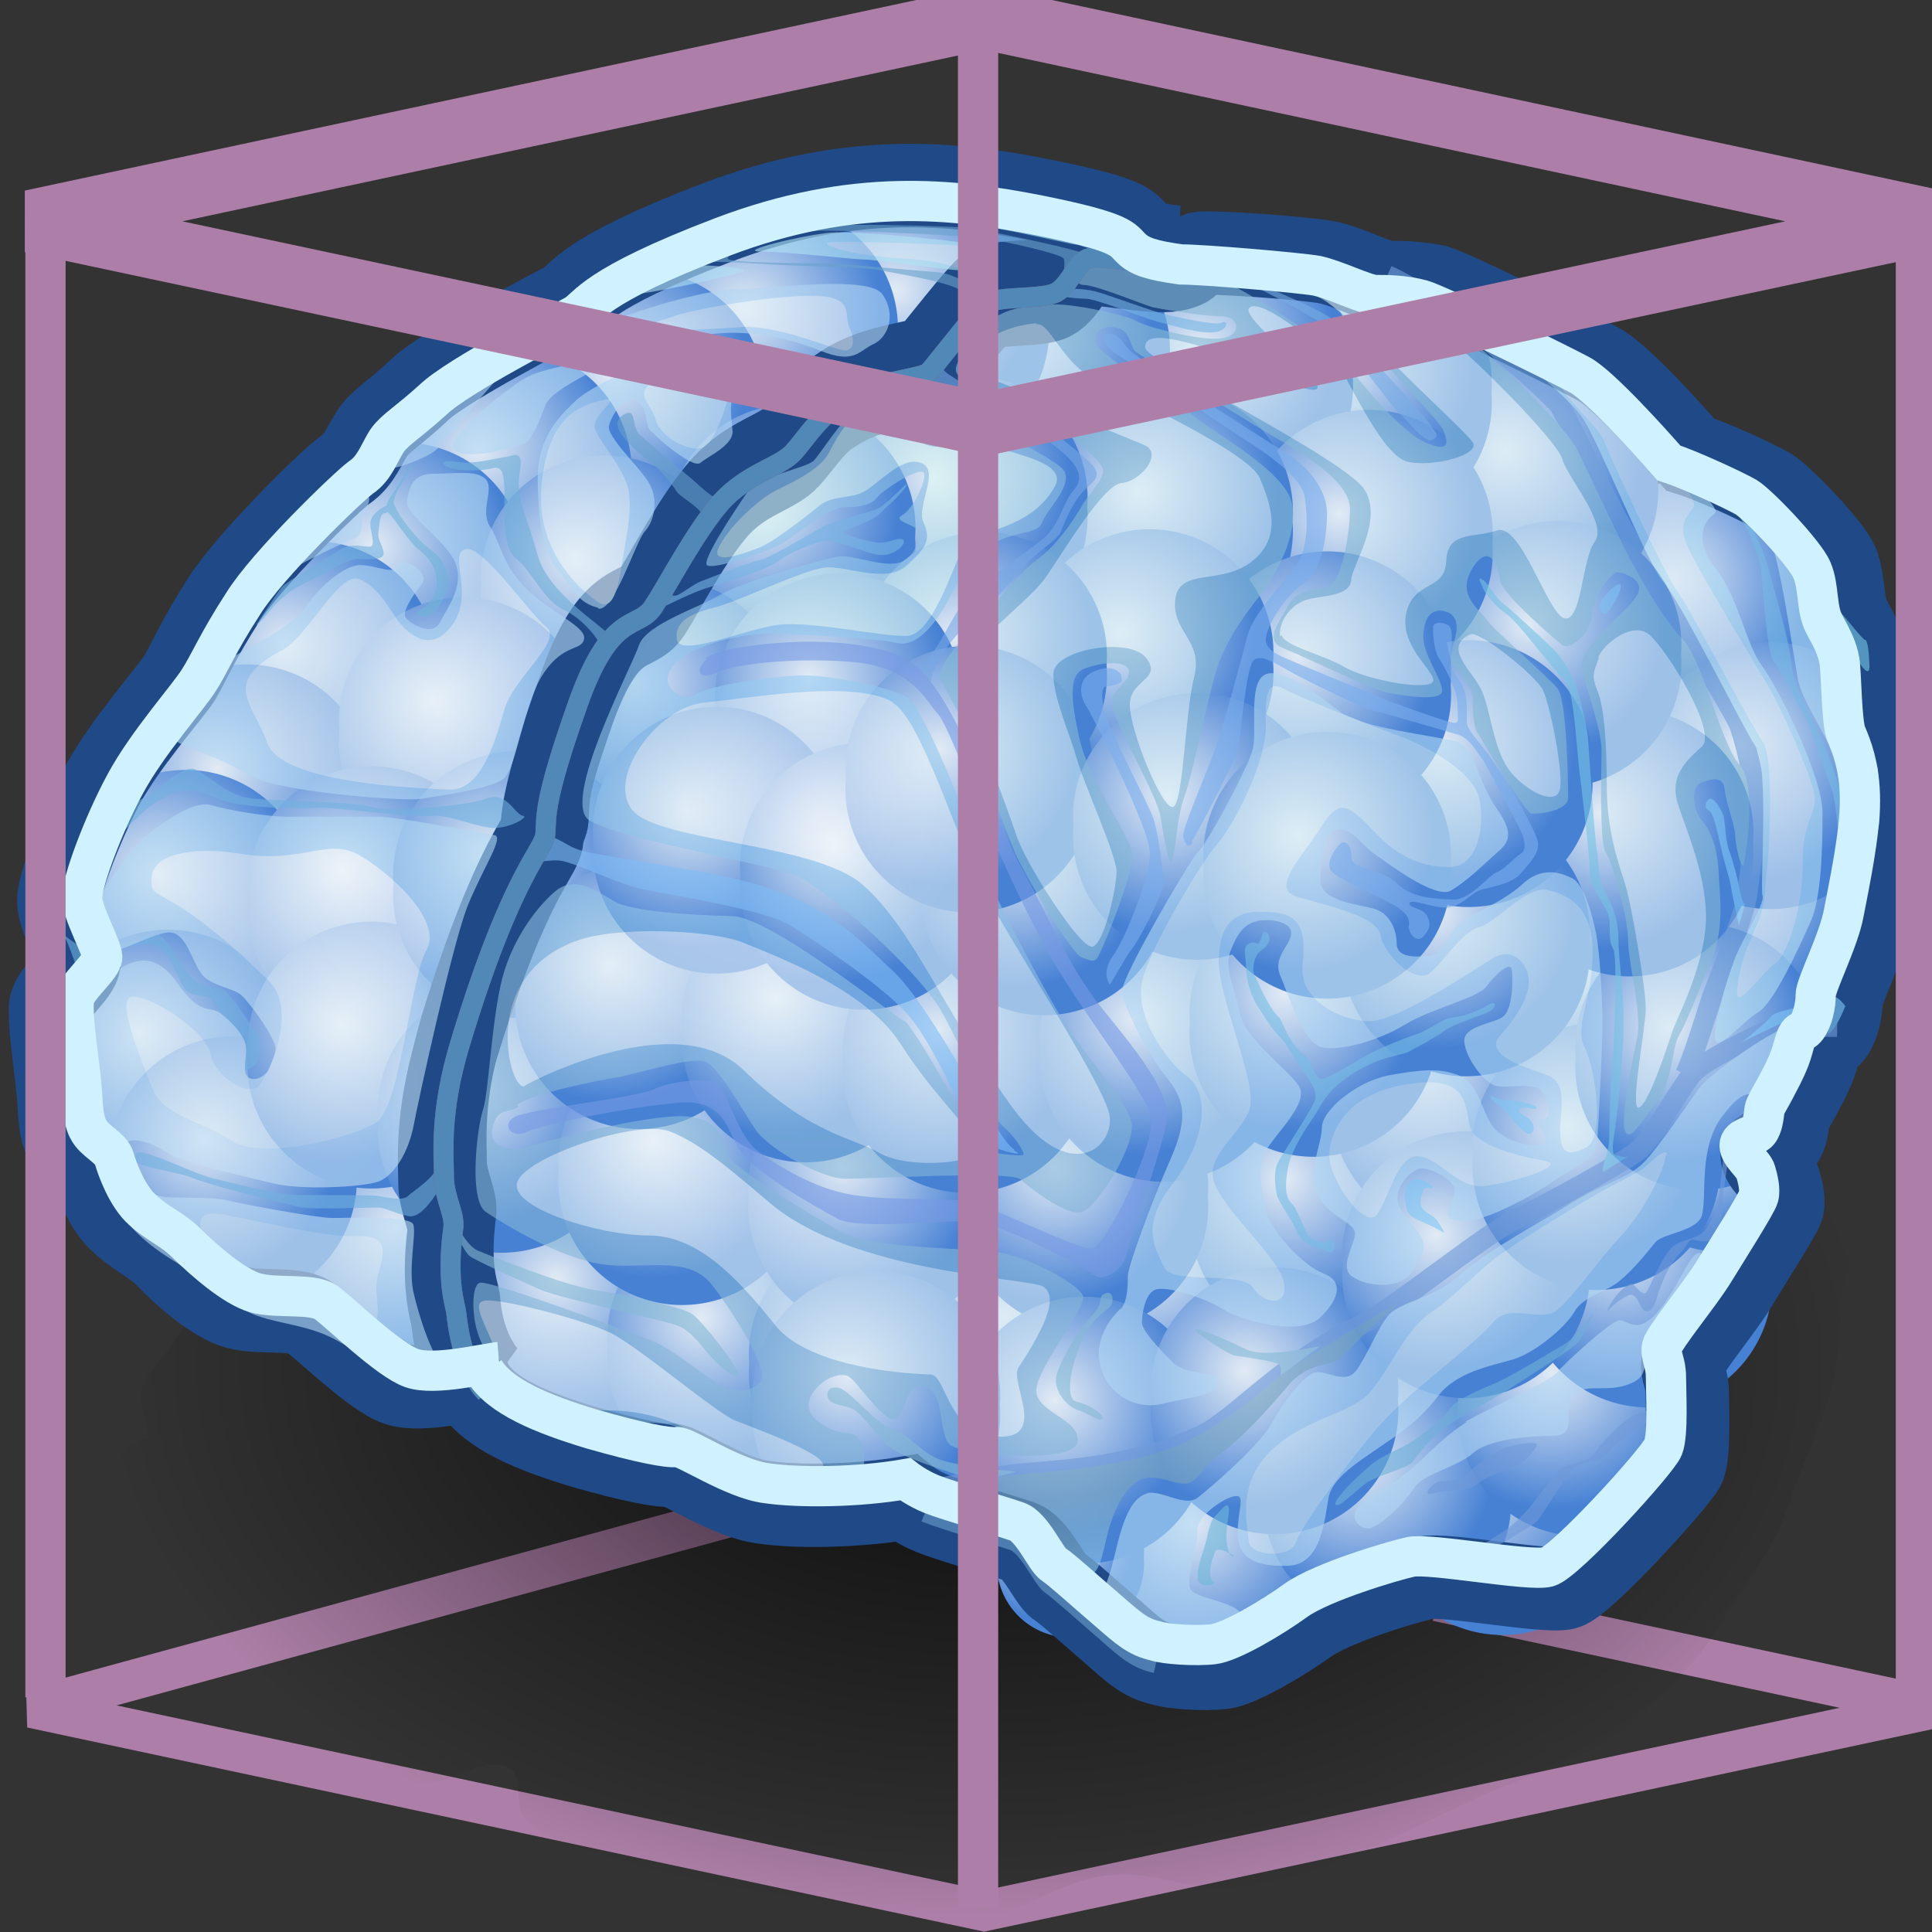<svg xmlns="http://www.w3.org/2000/svg" width="48" height="48" xmlns:xlink="http://www.w3.org/1999/xlink"><rect width="100%" height="100%" fill="#333333" stroke="none"/><defs><linearGradient id="f"><stop offset="0" stop-color="#e2ebf5"/><stop offset="1" stop-color="#4781d4"/></linearGradient><radialGradient id="a" cx="19.875" cy="178.137" r="6.273" gradientUnits="userSpaceOnUse" fy="178.137" fx="19.875"><stop offset="0" stop-color="#fff"/><stop offset="1" stop-color="#d9ebf5"/></radialGradient><radialGradient id="b" cx="8.127" cy="179.328" r="6.328" gradientUnits="userSpaceOnUse" fy="179.328" fx="8.127"><stop offset=".006" stop-color="#cde3f5"/><stop offset="1" stop-color="#b1d8f4"/></radialGradient><linearGradient id="d" x1="30.721" x2="30.361" y1="191.532" y2="189.013" gradientUnits="userSpaceOnUse"><stop offset="0" stop-color="#98d4f7"/><stop offset="1" stop-color="#77a4bf"/></linearGradient><linearGradient id="c" x1="6.26" x2="15.438" y1="165.928" y2="170.234" gradientUnits="userSpaceOnUse"><stop offset="0" stop-color="#98cff7"/><stop offset="1" stop-color="#86b6d8"/></linearGradient><radialGradient id="e" cx="20.836" cy="192.154" r="25.122" gradientUnits="userSpaceOnUse" fy="192.154" fx="20.836"><stop offset="0" stop-opacity=".804"/><stop offset="1" stop-opacity="0"/></radialGradient><radialGradient id="aN" cx="17.95" cy="175.731" r="12.523" xlink:href="#a" gradientUnits="userSpaceOnUse" fx="17.95" fy="175.731" gradientTransform="matrix(1.034 0 0 1.034 -2.345 -159.91)"/><radialGradient id="aM" cx="22.811" cy="169.34" r="14.467" xlink:href="#a" gradientUnits="userSpaceOnUse" fx="22.811" fy="169.34" gradientTransform="matrix(1.034 0 0 1.034 -2.345 -159.91)"/><radialGradient id="aL" cx="20.141" cy="171.534" r="10.533" xlink:href="#a" gradientUnits="userSpaceOnUse" fx="20.141" fy="171.534" gradientTransform="matrix(1.034 0 0 1.034 -2.345 -159.91)"/><radialGradient id="aK" cx="18.676" cy="170.998" r="12.647" xlink:href="#a" gradientUnits="userSpaceOnUse" fx="18.676" fy="170.998" gradientTransform="matrix(1.034 0 0 1.034 -2.345 -159.91)"/><radialGradient id="aJ" cx="12.774" cy="172.564" r="9.904" xlink:href="#a" gradientUnits="userSpaceOnUse" fx="12.774" fy="172.564" gradientTransform="matrix(1.034 0 0 1.034 -2.345 -159.91)"/><radialGradient id="aI" cx="21.608" cy="172.17" r="3.835" xlink:href="#a" gradientUnits="userSpaceOnUse" fx="21.608" fy="172.17" gradientTransform="matrix(1.034 0 0 1.034 -2.345 -159.91)"/><radialGradient id="aH" cx="20.26" cy="172.94" r="6.674" xlink:href="#a" gradientUnits="userSpaceOnUse" fx="20.26" fy="172.94" gradientTransform="matrix(1.034 0 0 1.034 -2.345 -159.91)"/><radialGradient id="aG" cx="19.875" cy="178.137" r="6.273" xlink:href="#a" gradientUnits="userSpaceOnUse" fx="19.875" fy="178.137" gradientTransform="matrix(1.034 0 0 1.034 -2.345 -159.91)"/><radialGradient id="aF" cx="8.127" cy="179.328" r="6.328" xlink:href="#b" gradientUnits="userSpaceOnUse" fx="8.127" fy="179.328" gradientTransform="matrix(1.034 0 0 1.034 -2.06 -159.859)"/><radialGradient id="aE" cx="21.108" cy="170.255" r="11.345" xlink:href="#c" gradientUnits="userSpaceOnUse" fx="21.108" fy="170.255" gradientTransform="matrix(1.034 0 0 1.034 -2.345 -159.91)"/><linearGradient id="aD" x1="30.721" x2="30.361" y1="191.532" y2="189.013" xlink:href="#d" gradientUnits="userSpaceOnUse" gradientTransform="matrix(1.034 0 0 1.034 -2.345 -159.91)"/><radialGradient id="g" cx="26.126" cy="32.449" r="22.073" xlink:href="#e" fx="26.126" fy="32.449" gradientTransform="matrix(1 0 0 .62 -1.6 13.822)" gradientUnits="userSpaceOnUse"/><radialGradient id="h" cx="22.5" cy="18.643" r="5.286" xlink:href="#f" gradientUnits="userSpaceOnUse" fx="22.5" fy="18.643"/><radialGradient id="i" cx="22.5" cy="18.643" r="5.286" xlink:href="#f" gradientUnits="userSpaceOnUse" fx="22.5" fy="18.643"/><radialGradient id="j" cx="22.5" cy="18.643" r="5.286" xlink:href="#f" gradientUnits="userSpaceOnUse" fx="22.5" fy="18.643"/><radialGradient id="k" cx="22.5" cy="18.643" r="5.286" xlink:href="#f" gradientUnits="userSpaceOnUse" fx="22.5" fy="18.643"/><radialGradient id="l" cx="22.5" cy="18.643" r="5.286" xlink:href="#f" gradientUnits="userSpaceOnUse" fx="22.5" fy="18.643"/><radialGradient id="m" cx="22.5" cy="18.643" r="5.286" xlink:href="#f" gradientUnits="userSpaceOnUse" fx="22.5" fy="18.643"/><radialGradient id="n" cx="22.5" cy="18.643" r="5.286" xlink:href="#f" gradientUnits="userSpaceOnUse" fx="22.5" fy="18.643"/><radialGradient id="o" cx="22.5" cy="18.643" r="5.286" xlink:href="#f" gradientUnits="userSpaceOnUse" fx="22.5" fy="18.643"/><radialGradient id="p" cx="22.5" cy="18.643" r="5.286" xlink:href="#f" gradientUnits="userSpaceOnUse" fx="22.5" fy="18.643"/><radialGradient id="q" cx="22.5" cy="18.643" r="5.286" xlink:href="#f" gradientUnits="userSpaceOnUse" fx="22.5" fy="18.643"/><radialGradient id="r" cx="22.5" cy="18.643" r="5.286" xlink:href="#f" gradientUnits="userSpaceOnUse" fx="22.5" fy="18.643"/><radialGradient id="s" cx="22.5" cy="18.643" r="5.286" xlink:href="#f" gradientUnits="userSpaceOnUse" fx="22.5" fy="18.643"/><radialGradient id="t" cx="22.5" cy="18.643" r="5.286" xlink:href="#f" gradientUnits="userSpaceOnUse" fx="22.5" fy="18.643"/><radialGradient id="u" cx="22.5" cy="18.643" r="5.286" xlink:href="#f" gradientUnits="userSpaceOnUse" fx="22.5" fy="18.643"/><radialGradient id="v" cx="22.5" cy="18.643" r="5.286" xlink:href="#f" gradientUnits="userSpaceOnUse" fx="22.5" fy="18.643"/><radialGradient id="w" cx="22.5" cy="18.643" r="5.286" xlink:href="#f" gradientUnits="userSpaceOnUse" fx="22.5" fy="18.643"/><radialGradient id="x" cx="22.5" cy="18.643" r="5.286" xlink:href="#f" gradientUnits="userSpaceOnUse" fx="22.5" fy="18.643"/><radialGradient id="y" cx="22.5" cy="18.643" r="5.286" xlink:href="#f" gradientUnits="userSpaceOnUse" fx="22.5" fy="18.643"/><radialGradient id="z" cx="22.5" cy="18.643" r="5.286" xlink:href="#f" gradientUnits="userSpaceOnUse" fx="22.5" fy="18.643"/><radialGradient id="A" cx="22.5" cy="18.643" r="5.286" xlink:href="#f" gradientUnits="userSpaceOnUse" fx="22.5" fy="18.643"/><radialGradient id="B" cx="22.5" cy="18.643" r="5.286" xlink:href="#f" gradientUnits="userSpaceOnUse" fx="22.5" fy="18.643"/><radialGradient id="C" cx="22.5" cy="18.643" r="5.286" xlink:href="#f" gradientUnits="userSpaceOnUse" fx="22.5" fy="18.643"/><radialGradient id="D" cx="22.5" cy="18.643" r="5.286" xlink:href="#f" gradientUnits="userSpaceOnUse" fx="22.5" fy="18.643"/><radialGradient id="E" cx="22.5" cy="18.643" r="5.286" xlink:href="#f" gradientUnits="userSpaceOnUse" fx="22.5" fy="18.643"/><radialGradient id="F" cx="22.5" cy="18.643" r="5.286" xlink:href="#f" gradientUnits="userSpaceOnUse" fx="22.5" fy="18.643"/><radialGradient id="G" cx="22.5" cy="18.643" r="5.286" xlink:href="#f" gradientUnits="userSpaceOnUse" fx="22.5" fy="18.643"/><radialGradient id="H" cx="22.5" cy="18.643" r="5.286" xlink:href="#f" gradientUnits="userSpaceOnUse" fx="22.5" fy="18.643"/><radialGradient id="I" cx="22.5" cy="18.643" r="5.286" xlink:href="#f" gradientUnits="userSpaceOnUse" fx="22.5" fy="18.643"/><radialGradient id="J" cx="22.5" cy="18.643" r="5.286" xlink:href="#f" gradientUnits="userSpaceOnUse" fx="22.5" fy="18.643"/><radialGradient id="K" cx="22.5" cy="18.643" r="5.286" xlink:href="#f" gradientUnits="userSpaceOnUse" fx="22.5" fy="18.643"/><radialGradient id="L" cx="22.5" cy="18.643" r="5.286" xlink:href="#f" gradientUnits="userSpaceOnUse" fx="22.5" fy="18.643"/><radialGradient id="M" cx="22.5" cy="18.643" r="5.286" xlink:href="#f" gradientUnits="userSpaceOnUse" fx="22.5" fy="18.643"/><radialGradient id="N" cx="22.5" cy="18.643" r="5.286" xlink:href="#f" gradientUnits="userSpaceOnUse" fx="22.5" fy="18.643"/><radialGradient id="O" cx="22.5" cy="18.643" r="5.286" xlink:href="#f" gradientUnits="userSpaceOnUse" fx="22.5" fy="18.643"/><radialGradient id="P" cx="22.5" cy="18.643" r="5.286" xlink:href="#f" gradientUnits="userSpaceOnUse" fx="22.5" fy="18.643"/><radialGradient id="Q" cx="22.5" cy="18.643" r="5.286" xlink:href="#f" gradientUnits="userSpaceOnUse" fx="22.5" fy="18.643"/><radialGradient id="R" cx="22.5" cy="18.643" r="5.286" xlink:href="#f" gradientUnits="userSpaceOnUse" fx="22.5" fy="18.643"/><radialGradient id="S" cx="22.5" cy="18.643" r="5.286" xlink:href="#f" gradientUnits="userSpaceOnUse" fx="22.5" fy="18.643"/><radialGradient id="T" cx="22.5" cy="18.643" r="5.286" xlink:href="#f" gradientUnits="userSpaceOnUse" fx="22.5" fy="18.643"/><radialGradient id="U" cx="22.5" cy="18.643" r="5.286" xlink:href="#f" gradientUnits="userSpaceOnUse" fx="22.5" fy="18.643"/><radialGradient id="V" cx="22.5" cy="18.643" r="5.286" xlink:href="#f" gradientUnits="userSpaceOnUse" fx="22.5" fy="18.643"/><radialGradient id="W" cx="22.5" cy="18.643" r="5.286" xlink:href="#f" gradientUnits="userSpaceOnUse" fx="22.5" fy="18.643"/><radialGradient id="X" cx="22.5" cy="18.643" r="5.286" xlink:href="#f" gradientUnits="userSpaceOnUse" fx="22.5" fy="18.643"/><radialGradient id="Y" cx="22.5" cy="18.643" r="5.286" xlink:href="#f" gradientUnits="userSpaceOnUse" fx="22.5" fy="18.643"/><radialGradient id="Z" cx="22.5" cy="18.643" r="5.286" xlink:href="#f" gradientUnits="userSpaceOnUse" fx="22.5" fy="18.643"/><radialGradient id="aa" cx="22.5" cy="18.643" r="5.286" xlink:href="#f" gradientUnits="userSpaceOnUse" fx="22.5" fy="18.643"/><radialGradient id="ab" cx="22.5" cy="18.643" r="5.286" xlink:href="#f" gradientUnits="userSpaceOnUse" fx="22.5" fy="18.643"/><radialGradient id="ac" cx="22.5" cy="18.643" r="5.286" xlink:href="#f" gradientUnits="userSpaceOnUse" fx="22.5" fy="18.643"/><radialGradient id="ad" cx="22.5" cy="18.643" r="5.286" xlink:href="#f" gradientUnits="userSpaceOnUse" fx="22.5" fy="18.643"/><radialGradient id="ae" cx="22.5" cy="18.643" r="5.286" xlink:href="#f" gradientUnits="userSpaceOnUse" fx="22.5" fy="18.643"/><radialGradient id="af" cx="22.5" cy="18.643" r="5.286" xlink:href="#f" gradientUnits="userSpaceOnUse" fx="22.5" fy="18.643"/><radialGradient id="ag" cx="22.5" cy="18.643" r="5.286" xlink:href="#f" gradientUnits="userSpaceOnUse" fx="22.5" fy="18.643"/><radialGradient id="ah" cx="22.5" cy="18.643" r="5.286" xlink:href="#f" gradientUnits="userSpaceOnUse" fx="22.5" fy="18.643"/><radialGradient id="ai" cx="22.5" cy="18.643" r="5.286" xlink:href="#f" gradientUnits="userSpaceOnUse" fx="22.5" fy="18.643"/><radialGradient id="aj" cx="22.5" cy="18.643" r="5.286" xlink:href="#f" gradientUnits="userSpaceOnUse" fx="22.5" fy="18.643"/><radialGradient id="ak" cx="22.5" cy="18.643" r="5.286" xlink:href="#f" gradientUnits="userSpaceOnUse" fx="22.5" fy="18.643"/><radialGradient id="al" cx="22.5" cy="18.643" r="5.286" xlink:href="#f" gradientUnits="userSpaceOnUse" fx="22.5" fy="18.643"/><radialGradient id="am" cx="22.5" cy="18.643" r="5.286" xlink:href="#f" gradientUnits="userSpaceOnUse" fx="22.5" fy="18.643"/><radialGradient id="an" cx="22.5" cy="18.643" r="5.286" xlink:href="#f" gradientUnits="userSpaceOnUse" fx="22.5" fy="18.643"/><radialGradient id="ao" cx="22.5" cy="18.643" r="5.286" xlink:href="#f" gradientUnits="userSpaceOnUse" fx="22.5" fy="18.643"/><radialGradient id="ap" cx="22.5" cy="18.643" r="5.286" xlink:href="#f" gradientUnits="userSpaceOnUse" fx="22.5" fy="18.643"/><radialGradient id="aq" cx="22.5" cy="18.643" r="5.286" xlink:href="#f" gradientUnits="userSpaceOnUse" fx="22.5" fy="18.643"/><radialGradient id="ar" cx="22.5" cy="18.643" r="5.286" xlink:href="#f" gradientUnits="userSpaceOnUse" fx="22.5" fy="18.643"/><radialGradient id="as" cx="22.5" cy="18.643" r="5.286" xlink:href="#f" gradientUnits="userSpaceOnUse" fx="22.5" fy="18.643"/><radialGradient id="at" cx="22.5" cy="18.643" r="5.286" xlink:href="#f" gradientUnits="userSpaceOnUse" fx="22.5" fy="18.643"/><radialGradient id="au" cx="22.5" cy="18.643" r="5.286" xlink:href="#f" gradientUnits="userSpaceOnUse" fx="22.5" fy="18.643"/><radialGradient id="av" cx="22.5" cy="18.643" r="5.286" xlink:href="#f" gradientUnits="userSpaceOnUse" fx="22.5" fy="18.643"/><radialGradient id="aw" cx="22.5" cy="18.643" r="5.286" xlink:href="#f" gradientUnits="userSpaceOnUse" fx="22.5" fy="18.643"/><radialGradient id="ax" cx="22.5" cy="18.643" r="5.286" xlink:href="#f" gradientUnits="userSpaceOnUse" fx="22.5" fy="18.643"/><radialGradient id="ay" cx="22.5" cy="18.643" r="5.286" xlink:href="#f" gradientUnits="userSpaceOnUse" fx="22.5" fy="18.643"/><radialGradient id="az" cx="22.5" cy="18.643" r="5.286" xlink:href="#f" gradientUnits="userSpaceOnUse" fx="22.5" fy="18.643"/><radialGradient id="aA" cx="22.5" cy="18.643" r="5.286" xlink:href="#f" gradientUnits="userSpaceOnUse" fx="22.5" fy="18.643"/><radialGradient id="aB" cx="22.5" cy="18.643" r="5.286" xlink:href="#f" gradientUnits="userSpaceOnUse" fx="22.5" fy="18.643"/><radialGradient id="aC" cx="22.5" cy="18.643" r="5.286" xlink:href="#f" gradientUnits="userSpaceOnUse" fx="22.5" fy="18.643"/></defs><g><path fill="none" stroke="#ad7fa8" d="M35.7 39.78l12.4 2.65-23.65 5.05L.78 42.43l17.74-4.85" color="#000" overflow="visible" enable-background="accumulate"/><path fill="url(#g)" d="M6.3 31.72c-.83.08-1.7 1.15-2.12 1.8-.18.27-.54.6-.63.92-.14.43.1.83.14 1.27-1.25.36-1.5 2.18-1 3.23.18.4.27.54.4.94.16.52.34.93.7 1.4.38.48.6.55 1.14.78.74.33.98.92 1.57 1.38 1.06.8 2.9 1 4.2.86.52-.07 1.18-.52 1.66-.46.8.1.35.82.65 1.3.36.54 1.45.8 2.02 1.02.48.18.97.34 1.45.53.5.2.97.57 1.5.68.95.18 2.1.06 3.1.06 1.24 0 2.97.46 4.12 0 .75-.28 1.35-.7 2.2-.82.83-.12 1.4.08 2.2.22 1.8.3 3.25-.42 4.8-1.08.95-.4 1.84-.9 2.8-1.3 1.12-.48 2.32-.8 3.28-1.6.7-.62 1.64-1.5 2.12-2.28.62-1.03 1.45-2 1.83-3.16.46-1.43 1.2-2.62 1.27-4.18.05-.8-.03-1.3.37-1.98.52-.9.7-1.75.35-2.8-.4-1.2-1.4-2.23-2.38-2.94-.68-.5-1.55-.73-2.33-1.05-.87-.37-1.3-.8-2.04-1.34-.76-.55-1.64-.52-2.53-.68-1.2-.2-2.33-.78-3.52-1.06-3.23-.78-6.48-1.22-9.8-1.13-1.52.05-2.9.08-4.3.7-1.43.63-2.84 1.35-4.28 1.98-1.76.77-2.47 1.72-3.66 3.07-.74.84-1.53 1.58-2.25 2.46-.68.85-2.65 1.86-2.8 3.05"/><path fill="url(#h)" fill-rule="evenodd" d="M28.43 19.8a4.8 4.8 0 1 1-9.57 0 4.8 4.8 0 1 1 9.57 0z" transform="matrix(.641 0 0 .64 22.173 24.634)" color="#000" overflow="visible" enable-background="accumulate"/><path fill="url(#i)" fill-rule="evenodd" d="M28.43 19.8a4.8 4.8 0 1 1-9.57 0 4.8 4.8 0 1 1 9.57 0z" transform="matrix(.641 0 0 .64 21.28 21.629)" color="#000" overflow="visible" enable-background="accumulate"/><path fill="url(#j)" fill-rule="evenodd" d="M28.43 19.8a4.8 4.8 0 1 1-9.57 0 4.8 4.8 0 1 1 9.57 0z" transform="matrix(.641 0 0 .64 -7.505 17.079)" color="#000" overflow="visible" enable-background="accumulate"/><path fill="url(#k)" fill-rule="evenodd" d="M28.43 19.8a4.8 4.8 0 1 1-9.57 0 4.8 4.8 0 1 1 9.57 0z" transform="matrix(.641 0 0 .64 -4.61 18.567)" color="#000" overflow="visible" enable-background="accumulate"/><path fill="url(#l)" fill-rule="evenodd" d="M28.43 19.8a4.8 4.8 0 1 1-9.57 0 4.8 4.8 0 1 1 9.57 0z" transform="matrix(.641 0 0 .64 -.611 19.866)" color="#000" overflow="visible" enable-background="accumulate"/><path fill="url(#m)" fill-rule="evenodd" d="M28.43 19.8a4.8 4.8 0 1 1-9.57 0 4.8 4.8 0 1 1 9.57 0z" transform="matrix(.641 0 0 .64 3.007 20.802)" color="#000" overflow="visible" enable-background="accumulate"/><path fill="url(#n)" fill-rule="evenodd" d="M28.43 19.8a4.8 4.8 0 1 1-9.57 0 4.8 4.8 0 1 1 9.57 0z" transform="matrix(.641 0 0 .64 6.527 21.216)" color="#000" overflow="visible" enable-background="accumulate"/><path fill="url(#o)" fill-rule="evenodd" d="M28.43 19.8a4.8 4.8 0 1 1-9.57 0 4.8 4.8 0 1 1 9.57 0z" transform="matrix(.641 0 0 .64 10.558 20.802)" color="#000" overflow="visible" enable-background="accumulate"/><path fill="url(#p)" fill-rule="evenodd" d="M28.43 19.8a4.8 4.8 0 1 1-9.57 0 4.8 4.8 0 1 1 9.57 0z" transform="matrix(.641 0 0 .64 14.143 19.423)" color="#000" overflow="visible" enable-background="accumulate"/><path fill="url(#q)" fill-rule="evenodd" d="M28.43 19.8a4.8 4.8 0 1 1-9.57 0 4.8 4.8 0 1 1 9.57 0z" transform="matrix(.641 0 0 .64 17.485 17.355)" color="#000" overflow="visible" enable-background="accumulate"/><path fill="url(#r)" fill-rule="evenodd" d="M28.43 19.8a4.8 4.8 0 1 1-9.57 0 4.8 4.8 0 1 1 9.57 0z" transform="matrix(.641 0 0 .64 21.005 14.597)" color="#000" overflow="visible" enable-background="accumulate"/><path fill="url(#s)" fill-rule="evenodd" d="M28.43 19.8a4.8 4.8 0 1 1-9.57 0 4.8 4.8 0 1 1 9.57 0z" transform="matrix(.641 0 0 .64 27.137 2.463)" color="#000" overflow="visible" enable-background="accumulate"/><path fill="url(#t)" fill-rule="evenodd" d="M28.43 19.8a4.8 4.8 0 1 1-9.57 0 4.8 4.8 0 1 1 9.57 0z" transform="matrix(.641 0 0 .64 22.967 -.737)" color="#000" overflow="visible" enable-background="accumulate"/><path fill="url(#u)" fill-rule="evenodd" d="M28.43 19.8a4.8 4.8 0 1 1-9.57 0 4.8 4.8 0 1 1 9.57 0z" transform="matrix(.641 0 0 .64 18.831 -2.914)" color="#000" overflow="visible" enable-background="accumulate"/><path fill="url(#v)" fill-rule="evenodd" d="M28.43 19.8a4.8 4.8 0 1 1-9.57 0 4.8 4.8 0 1 1 9.57 0z" transform="matrix(.641 0 0 .64 15.384 -3.328)" color="#000" overflow="visible" enable-background="accumulate"/><path fill="url(#w)" fill-rule="evenodd" d="M28.43 19.8a4.8 4.8 0 1 1-9.57 0 4.8 4.8 0 1 1 9.57 0z" transform="matrix(.641 0 0 .64 10.834 -3.742)" color="#000" overflow="visible" enable-background="accumulate"/><path fill="url(#x)" fill-rule="evenodd" d="M28.43 19.8a4.8 4.8 0 1 1-9.57 0 4.8 4.8 0 1 1 9.57 0z" transform="matrix(.641 0 0 .64 7.833 -4.707)" color="#000" overflow="visible" enable-background="accumulate"/><path fill="url(#y)" fill-rule="evenodd" d="M28.43 19.8a4.8 4.8 0 1 1-9.57 0 4.8 4.8 0 1 1 9.57 0z" transform="matrix(.641 0 0 .64 4.077 -4.264)" color="#000" overflow="visible" enable-background="accumulate"/><path fill="url(#z)" fill-rule="evenodd" d="M28.43 19.8a4.8 4.8 0 1 1-9.57 0 4.8 4.8 0 1 1 9.57 0z" transform="matrix(.641 0 0 .64 .768 -2.638)" color="#000" overflow="visible" enable-background="accumulate"/><path fill="url(#A)" fill-rule="evenodd" d="M28.43 19.8a4.8 4.8 0 1 1-9.57 0 4.8 4.8 0 1 1 9.57 0z" transform="matrix(.641 0 0 .64 -2.541 -.737)" color="#000" overflow="visible" enable-background="accumulate"/><path fill="url(#B)" fill-rule="evenodd" d="M28.43 19.8a4.8 4.8 0 1 1-9.57 0 4.8 4.8 0 1 1 9.57 0z" transform="matrix(.641 0 0 .64 -5.161 1.636)" color="#000" overflow="visible" enable-background="accumulate"/><path fill="url(#C)" fill-rule="evenodd" d="M28.43 19.8a4.8 4.8 0 1 1-9.57 0 4.8 4.8 0 1 1 9.57 0z" transform="matrix(.641 0 0 .64 -7.367 4.089)" color="#000" overflow="visible" enable-background="accumulate"/><path fill="url(#D)" fill-rule="evenodd" d="M28.43 19.8a4.8 4.8 0 1 1-9.57 0 4.8 4.8 0 1 1 9.57 0z" transform="matrix(.641 0 0 .64 -9.022 7.151)" color="#000" overflow="visible" enable-background="accumulate"/><path fill="url(#E)" fill-rule="evenodd" d="M28.43 19.8a4.8 4.8 0 1 1-9.57 0 4.8 4.8 0 1 1 9.57 0z" transform="matrix(.641 0 0 .64 -10.539 9.771)" color="#000" overflow="visible" enable-background="accumulate"/><path fill="url(#F)" fill-rule="evenodd" d="M28.43 19.8a4.8 4.8 0 1 1-9.57 0 4.8 4.8 0 1 1 9.57 0z" transform="matrix(.641 0 0 .64 -10.985 13.741)" color="#000" overflow="visible" enable-background="accumulate"/><path fill="url(#G)" fill-rule="evenodd" d="M28.43 19.8a4.8 4.8 0 1 1-9.57 0 4.8 4.8 0 1 1 9.57 0z" transform="matrix(.641 0 0 .64 -9.367 16.39)" color="#000" overflow="visible" enable-background="accumulate"/><path fill="url(#H)" fill-rule="evenodd" d="M28.43 19.8a4.8 4.8 0 1 1-9.57 0 4.8 4.8 0 1 1 9.57 0z" transform="matrix(.641 0 0 .64 25.38 11.977)" color="#000" overflow="visible" enable-background="accumulate"/><path fill="url(#I)" fill-rule="evenodd" d="M28.43 19.8a4.8 4.8 0 1 1-9.57 0 4.8 4.8 0 1 1 9.57 0z" transform="matrix(.641 0 0 .64 28.138 9.909)" color="#000" overflow="visible" enable-background="accumulate"/><path fill="url(#J)" fill-rule="evenodd" d="M28.43 19.8a4.8 4.8 0 1 1-9.57 0 4.8 4.8 0 1 1 9.57 0z" transform="matrix(.641 0 0 .64 28.828 6.6)" color="#000" overflow="visible" enable-background="accumulate"/><path fill="url(#K)" fill-rule="evenodd" d="M28.43 19.8a4.8 4.8 0 1 1-9.57 0 4.8 4.8 0 1 1 9.57 0z" transform="matrix(.641 0 0 .64 15.177 25.904)" color="#000" overflow="visible" enable-background="accumulate"/><path fill="url(#L)" fill-rule="evenodd" d="M28.43 19.8a4.8 4.8 0 1 1-9.57 0 4.8 4.8 0 1 1 9.57 0z" transform="matrix(.641 0 0 .64 19.313 24.387)" color="#000" overflow="visible" enable-background="accumulate"/><path fill="url(#M)" fill-rule="evenodd" d="M28.43 19.8a4.8 4.8 0 1 1-9.57 0 4.8 4.8 0 1 1 9.57 0z" transform="matrix(.641 0 0 .64 24.139 22.181)" color="#000" overflow="visible" enable-background="accumulate"/><path fill="url(#N)" fill-rule="evenodd" d="M28.43 19.8a4.8 4.8 0 1 1-9.57 0 4.8 4.8 0 1 1 9.57 0z" transform="matrix(.641 0 0 .64 25.794 18.981)" color="#000" overflow="visible" enable-background="accumulate"/><path fill="url(#O)" fill-rule="evenodd" d="M28.43 19.8a4.8 4.8 0 1 1-9.57 0 4.8 4.8 0 1 1 9.57 0z" transform="matrix(.41 0 0 .41 32.866 20.836)" color="#000" overflow="visible" enable-background="accumulate"/><path fill="url(#P)" fill-rule="evenodd" d="M28.43 19.8a4.8 4.8 0 1 1-9.57 0 4.8 4.8 0 1 1 9.57 0z" transform="matrix(.381 0 0 .381 17.585 31.166)" color="#000" overflow="visible" enable-background="accumulate"/><path fill="url(#Q)" fill-rule="evenodd" d="M28.43 19.8a4.8 4.8 0 1 1-9.57 0 4.8 4.8 0 1 1 9.57 0z" transform="matrix(.641 0 0 .64 -.139 1.958)" color="#000" overflow="visible" enable-background="accumulate"/><path fill="url(#R)" fill-rule="evenodd" d="M28.43 19.8a4.8 4.8 0 1 1-9.57 0 4.8 4.8 0 1 1 9.57 0z" transform="matrix(.641 0 0 .64 -3.659 5.485)" color="#000" overflow="visible" enable-background="accumulate"/><path fill="url(#S)" fill-rule="evenodd" d="M28.43 19.8a4.8 4.8 0 1 1-9.57 0 4.8 4.8 0 1 1 9.57 0z" transform="matrix(.641 0 0 .64 -5.93 9.68)" color="#000" overflow="visible" enable-background="accumulate"/><path fill="url(#T)" fill-rule="evenodd" d="M28.43 19.8a4.8 4.8 0 1 1-9.57 0 4.8 4.8 0 1 1 9.57 0z" transform="matrix(.641 0 0 .64 -5.93 13.541)" color="#000" overflow="visible" enable-background="accumulate"/><path fill="url(#U)" fill-rule="evenodd" d="M28.43 19.8a4.8 4.8 0 1 1-9.57 0 4.8 4.8 0 1 1 9.57 0z" transform="matrix(.641 0 0 .64 -2.694 15.137)" color="#000" overflow="visible" enable-background="accumulate"/><path fill="url(#V)" fill-rule="evenodd" d="M28.43 19.8a4.8 4.8 0 1 1-9.57 0 4.8 4.8 0 1 1 9.57 0z" transform="matrix(.641 0 0 .64 1.791 16.436)" color="#000" overflow="visible" enable-background="accumulate"/><path fill="url(#W)" fill-rule="evenodd" d="M28.43 19.8a4.8 4.8 0 1 1-9.57 0 4.8 4.8 0 1 1 9.57 0z" transform="matrix(.641 0 0 .64 6.512 17.068)" color="#000" overflow="visible" enable-background="accumulate"/><path fill="url(#X)" fill-rule="evenodd" d="M28.43 19.8a4.8 4.8 0 1 1-9.57 0 4.8 4.8 0 1 1 9.57 0z" transform="matrix(.641 0 0 .64 11.784 17.068)" color="#000" overflow="visible" enable-background="accumulate"/><path fill="url(#Y)" fill-rule="evenodd" d="M28.43 19.8a4.8 4.8 0 1 1-9.57 0 4.8 4.8 0 1 1 9.57 0z" transform="matrix(.641 0 0 .64 11.784 22.859)" color="#000" overflow="visible" enable-background="accumulate"/><path fill="url(#Z)" fill-rule="evenodd" d="M28.43 19.8a4.8 4.8 0 1 1-9.57 0 4.8 4.8 0 1 1 9.57 0z" transform="matrix(.641 0 0 .64 6.617 22.227)" color="#000" overflow="visible" enable-background="accumulate"/><path fill="url(#aa)" fill-rule="evenodd" d="M28.43 19.8a4.8 4.8 0 1 1-9.57 0 4.8 4.8 0 1 1 9.57 0z" transform="matrix(.641 0 0 .64 16.508 22.13)" color="#000" overflow="visible" enable-background="accumulate"/><path fill="url(#ab)" fill-rule="evenodd" d="M28.43 19.8a4.8 4.8 0 1 1-9.57 0 4.8 4.8 0 1 1 9.57 0z" transform="matrix(.641 0 0 .64 21.266 18.751)" color="#000" overflow="visible" enable-background="accumulate"/><path fill="url(#ac)" fill-rule="evenodd" d="M28.43 19.8a4.8 4.8 0 1 1-9.57 0 4.8 4.8 0 1 1 9.57 0z" transform="matrix(.641 0 0 .64 24.506 16.063)" color="#000" overflow="visible" enable-background="accumulate"/><path fill="url(#ad)" fill-rule="evenodd" d="M28.43 19.8a4.8 4.8 0 1 1-9.57 0 4.8 4.8 0 1 1 9.57 0z" transform="matrix(.641 0 0 .64 27.057 13.581)" color="#000" overflow="visible" enable-background="accumulate"/><path fill="url(#ae)" fill-rule="evenodd" d="M28.43 19.8a4.8 4.8 0 1 1-9.57 0 4.8 4.8 0 1 1 9.57 0z" transform="matrix(.641 0 0 .64 25.333 8.272)" color="#000" overflow="visible" enable-background="accumulate"/><path fill="url(#af)" fill-rule="evenodd" d="M28.43 19.8a4.8 4.8 0 1 1-9.57 0 4.8 4.8 0 1 1 9.57 0z" transform="matrix(.641 0 0 .64 23.541 3.584)" color="#000" overflow="visible" enable-background="accumulate"/><path fill="url(#ag)" fill-rule="evenodd" d="M28.43 19.8a4.8 4.8 0 1 1-9.57 0 4.8 4.8 0 1 1 9.57 0z" transform="matrix(.641 0 0 .64 18.853 .826)" color="#000" overflow="visible" enable-background="accumulate"/><path fill="url(#ah)" fill-rule="evenodd" d="M28.43 19.8a4.8 4.8 0 1 1-9.57 0 4.8 4.8 0 1 1 9.57 0z" transform="matrix(.641 0 0 .64 13.889 .275)" color="#000" overflow="visible" enable-background="accumulate"/><path fill="url(#ai)" fill-rule="evenodd" d="M28.43 19.8a4.8 4.8 0 1 1-9.57 0 4.8 4.8 0 1 1 9.57 0z" transform="matrix(.641 0 0 .64 8.787 -.07)" color="#000" overflow="visible" enable-background="accumulate"/><path fill="url(#aj)" fill-rule="evenodd" d="M28.43 19.8a4.8 4.8 0 1 1-9.57 0 4.8 4.8 0 1 1 9.57 0z" transform="matrix(.641 0 0 .64 4.512 .688)" color="#000" overflow="visible" enable-background="accumulate"/><path fill="url(#ak)" fill-rule="evenodd" d="M28.43 19.8a4.8 4.8 0 1 1-9.57 0 4.8 4.8 0 1 1 9.57 0z" transform="matrix(.641 0 0 .64 1.341 5.032)" color="#000" overflow="visible" enable-background="accumulate"/><path fill="url(#al)" fill-rule="evenodd" d="M28.43 19.8a4.8 4.8 0 1 1-9.57 0 4.8 4.8 0 1 1 9.57 0z" transform="matrix(.641 0 0 .64 -2.313 9.306)" color="#000" overflow="visible" enable-background="accumulate"/><path fill="url(#am)" fill-rule="evenodd" d="M28.43 19.8a4.8 4.8 0 1 1-9.57 0 4.8 4.8 0 1 1 9.57 0z" transform="matrix(.641 0 0 .64 .721 12.064)" color="#000" overflow="visible" enable-background="accumulate"/><path fill="url(#an)" fill-rule="evenodd" d="M28.43 19.8a4.8 4.8 0 1 1-9.57 0 4.8 4.8 0 1 1 9.57 0z" transform="matrix(.641 0 0 .64 4.857 12.891)" color="#000" overflow="visible" enable-background="accumulate"/><path fill="url(#ao)" fill-rule="evenodd" d="M28.43 19.8a4.8 4.8 0 1 1-9.57 0 4.8 4.8 0 1 1 9.57 0z" transform="matrix(.641 0 0 .64 8.856 13.65)" color="#000" overflow="visible" enable-background="accumulate"/><path fill="url(#ap)" fill-rule="evenodd" d="M28.43 19.8a4.8 4.8 0 1 1-9.57 0 4.8 4.8 0 1 1 9.57 0z" transform="matrix(.641 0 0 .64 13.751 13.374)" color="#000" overflow="visible" enable-background="accumulate"/><path fill="url(#aq)" fill-rule="evenodd" d="M28.43 19.8a4.8 4.8 0 1 1-9.57 0 4.8 4.8 0 1 1 9.57 0z" transform="matrix(.641 0 0 .64 17.474 12.753)" color="#000" overflow="visible" enable-background="accumulate"/><path fill="url(#ar)" fill-rule="evenodd" d="M28.43 19.8a4.8 4.8 0 1 1-9.57 0 4.8 4.8 0 1 1 9.57 0z" transform="matrix(.641 0 0 .64 21.266 10.754)" color="#000" overflow="visible" enable-background="accumulate"/><path fill="url(#as)" fill-rule="evenodd" d="M28.43 19.8a4.8 4.8 0 1 1-9.57 0 4.8 4.8 0 1 1 9.57 0z" transform="matrix(.641 0 0 .64 21.334 6.548)" color="#000" overflow="visible" enable-background="accumulate"/><path fill="url(#at)" fill-rule="evenodd" d="M28.43 19.8a4.8 4.8 0 1 1-9.57 0 4.8 4.8 0 1 1 9.57 0z" transform="matrix(.641 0 0 .64 17.818 4.342)" color="#000" overflow="visible" enable-background="accumulate"/><path fill="url(#au)" fill-rule="evenodd" d="M28.43 19.8a4.8 4.8 0 1 1-9.57 0 4.8 4.8 0 1 1 9.57 0z" transform="matrix(.641 0 0 .64 13.406 3.791)" color="#000" overflow="visible" enable-background="accumulate"/><path fill="url(#av)" fill-rule="evenodd" d="M28.43 19.8a4.8 4.8 0 1 1-9.57 0 4.8 4.8 0 1 1 9.57 0z" transform="matrix(.641 0 0 .64 9.269 3.86)" color="#000" overflow="visible" enable-background="accumulate"/><path fill="url(#aw)" fill-rule="evenodd" d="M28.43 19.8a4.8 4.8 0 1 1-9.57 0 4.8 4.8 0 1 1 9.57 0z" transform="matrix(.641 0 0 .64 5.684 4.894)" color="#000" overflow="visible" enable-background="accumulate"/><path fill="url(#ax)" fill-rule="evenodd" d="M28.43 19.8a4.8 4.8 0 1 1-9.57 0 4.8 4.8 0 1 1 9.57 0z" transform="matrix(.641 0 0 .64 2.651 8.203)" color="#000" overflow="visible" enable-background="accumulate"/><path fill="url(#ay)" fill-rule="evenodd" d="M28.43 19.8a4.8 4.8 0 1 1-9.57 0 4.8 4.8 0 1 1 9.57 0z" transform="matrix(.641 0 0 .64 6.305 9.099)" color="#000" overflow="visible" enable-background="accumulate"/><path fill="url(#az)" fill-rule="evenodd" d="M28.43 19.8a4.8 4.8 0 1 1-9.57 0 4.8 4.8 0 1 1 9.57 0z" transform="matrix(.641 0 0 .64 10.786 9.237)" color="#000" overflow="visible" enable-background="accumulate"/><path fill="url(#aA)" fill-rule="evenodd" d="M28.43 19.8a4.8 4.8 0 1 1-9.57 0 4.8 4.8 0 1 1 9.57 0z" transform="matrix(.641 0 0 .64 8.925 6.686)" color="#000" overflow="visible" enable-background="accumulate"/><path fill="url(#aB)" fill-rule="evenodd" d="M28.43 19.8a4.8 4.8 0 1 1-9.57 0 4.8 4.8 0 1 1 9.57 0z" transform="matrix(.641 0 0 .64 14.578 7.858)" color="#000" overflow="visible" enable-background="accumulate"/><path fill="url(#aC)" fill-rule="evenodd" d="M28.43 19.8a4.8 4.8 0 1 1-9.57 0 4.8 4.8 0 1 1 9.57 0z" transform="matrix(.641 0 0 .64 17.818 8.824)" color="#000" overflow="visible" enable-background="accumulate"/><g fill="none" stroke="#204a87" stroke-width="2.072" color="#000"><path d="M20.84 10.13C21.7 9.6 22.8 9.6 23 9.4c.17-.22 1.12-1.45 1.4-1.68.28-.23 1.4-.1 1.74-.3.36-.2.52-.77.82-.85.3-.08 1.65.23 2.2.13.57-.1.32-.3.62-.4.3-.06 2.72.12 3.2.22.5.1 1.26.5 1.52.5s.72 0 1.18.1c.46.14 3.54 1.65 4.05 1.94.52.28 1.77 1.66 2.26 2.23.55.17 1.65.68 1.96.86.3.18 1.52 1.43 1.7 1.87.17.44.1.97.3 1.36.2.37.34.63.4.94.04.3.04 1.58.17 1.87.12.3.36.83.36 1.7s-.3 2.18-.42 2.87c-.13.7-.72 1.85-.72 2.1 0 .26-.08.62-.23.82-.16.2-.2-.03-.36.55-.16.6-.7 1.36-.72 1.54-.02.17-.05.43-.15.56-.1.13-.5.13-.5.36 0 .23.37.48.42.66.05.18.13.46.08.64s-.77 1.3-1.13 1.9c-.36.6-1.28 1.7-1.33 1.95-.06.25.1.38.1.77 0 .38.05 1.46-.08 1.8-.13.32-2.5 2.92-2.95 3.04-.45.13-3-.36-3.47-.25-.5.1-2.28.64-2.93 1.1-.64.46-1.7 1.08-2.12 1.13-.44.05-1.23 0-1.46-.08-.47-.1-.7-.3-1.26-.8-.56-.48-1.15-1.02-1.36-1.15-.2-.13-.56-.97-.95-1.1-.38-.13-1.8-.54-2.18-.7-.38-.15-.66-.38-.66-.38-1.2.2-2.7.23-3.54.1-.85-.1-2.1-.95-2.3-.92-.2.03-.93-.1-2.18-.46-1.25-.38-2.33-.82-2.73-1.5-.4-.65-.47-1.4-.5-1.64-.03-.23-.26-.8-.1-2.13.07-.34-.22-.78-.22-1.3 0-.53-.1-1.58.4-3.3 1.32-4.3 2.1-4.8 2.13-5.22.03-.44-.06-.82.78-3.2.85-2.38 1.52-1.86 1.9-2.44.37-.58 1-1.83 1.68-2.6.67-.74 1.43-.86 1.77-1.24.34-.37.6-.85 1.24-1.27z" overflow="visible" enable-background="accumulate"/><path d="M12.12 34.23c-.1-.1-.17-.2-.23-.3-.42-.66-.48-1.4-.5-1.65-.04-.23-.27-.78-.1-2.12.06-.35-.23-.78-.23-1.3 0-.53-.1-1.58.4-3.3 1.32-4.3 2.1-4.8 2.13-5.22.03-.44-.06-.82.8-3.2.83-2.4 1.5-1.86 1.88-2.44.37-.58 1-1.83 1.68-2.6.67-.75 1.43-.86 1.77-1.24.35-.38.6-.86 1.25-1.27.85-.56 1.97-.55 2.15-.76.18-.2 1.13-1.43 1.4-1.66.3-.23 1.4-.1 1.76-.3.34-.2.5-.78.8-.86.3-.07 1.65.23 2.2.13h-.03c-.5-.04-.8-.12-1-.34-.25-.23-.17-.38-2.36-.82-2.18-.44-4.74-.72-8.08.55-3.35 1.28-3.4 1.8-3.75 2-.36.2-3 1.55-3.63 2.15-.64.6-.95.76-1.15 1.04-.2.27-.33.7-.7.95-.35.24-2.38 2.23-3.02 3.23-.64 1-.84 1.5-1.1 1.95-.3.44-1.33 1.6-1.9 2.63-.55 1.04-1.1 2.5-1.1 2.9 0 .4.5 1.3.5 1.53 0 .25-.66.77-.7 1.08-.04.32.08 1.2.16 1.88.08.68.04 1.1.2 1.43.15.3.6.47.67.75.1.28.33.96.73 1.3.4.37.76.5 1.16.9.38.4 1.14 1.07 1.7 1.23.56.16 1.44 0 1.8.24.35.23 1.6 1.47 2.2 1.67.58.2 1.86-.13 2.22-.17z" overflow="visible" enable-background="accumulate"/></g><g opacity=".6"><path fill="none" stroke="#6f9ad9" stroke-width=".502" d="M22.6 37.08c.77-.1 1.55-.28 2.37-.42.82-.15 2.85-.06 4.87-1 .9-.43 1.86-1.7 4-2.76.8-.4 3-2.2 3.8-2.6.8-.38 2.57-1.36 3-1.67.4-.3.94-1.35 1.38-1.92.43-.55 3.02-1.6 3.22-1.65.2-.03.15.37.15.7"/><path fill="none" stroke="#6f9fd9" stroke-width=".502" d="M34.47 6.84c.27.12.9.45 1.78 1.06.87.6 2.32 1.96 2.46 2.13.16.16 1.32 2.7 1.88 3.58.55.88 2.5 4.08 2.62 4.4.13.34.36 1.3.4 1.7.04.42-.15 2.37-.25 2.76-.1.4-.62 1.8-.8 2.23-.15.43-.53 1.7-.7 2"/><path fill="#7ebdf5" d="M25.2 28.56c-.44-.23-2-3.52-3.06-4.48-1.05-.97-1.85-1.93-4.72-2.42-2.88-.5-2.94-.46-3.33-.68-.4-.23-.54-.27-.56-.15-.02.13-.15.37-.23.45-.05.23.2.07.6.1.42.05 1.46.6 2.14.73.68.13 2.98.5 3.58.87.6.37 2.5 1.64 3.03 2.34.54.7 1 1.78 1.18 2.08.18.3.7 1.05.94 1.13.25.1.72.2.43.06z"/><path fill="#769ae4" d="M17.53 16.35c.44-.37 4.36-.83 5.4.35 1.05 1.18 1.77 3.64 2.47 4.9.7 1.26 1.12 2.38 2 3.48.9 1.1 1.6 2 1.6 2.65-.04.64-.98 3.16-1.03 3.48-.06.33-.56.62-.73.5-.16-.15-2.46-1.38-3.13-1.38-.66 0-2.83.22-3.3-.05-.5-.27-2.02-1.12-2.4-1.66-.37-.53-.37-1.33-1.57-1.22-1.2.1-3.35.53-3.75.72-.4.2-.64-.2-.3-.37.35-.2 3.08-.48 3.48-.7.4-.2 1.45-.3 1.6-.1.17.18.5 1.28.9 1.6.4.32 1.3.9 2.22 1.1.9.2 2.54.1 3.05.2.5.07 2.73 1.2 3.08 1.17.36-.03 1.6-2.63 1.48-3.24-.1-.62-1.8-2.73-2.57-4.13-1.5-2.76-2.37-5.5-2.72-5.9-.35-.4-.67-1.17-2.1-1.3-1.46-.13-3 .05-3.44.27-.43.2-.5-.1-.2-.35z"/><path fill="#76a7e4" d="M22.66 9.36c.65.05 1.53.57 2.05.8.53.26 1.4.78 1.82 1.2.42.43.3.65.08.9-.2.27-.32.84-.72 1.15-.4.32-1.63 1.12-2.02 1.66-.4.54-.7 1.5-1.2 1.43.2.07.46.45.46.45 0-.4.58-1.2.92-1.42.35-.23 1.23-1.27 1.44-1.5.2-.26.78-.62.86-.8.08-.2.3-.8.64-1.1.34-.3.4-.4-.17-.87-.54-.45-1.27-1.06-1.68-1.17-.4-.12-1.14-.5-1.48-.73-.35-.2-.3-.37-.28-.48-.13.2-.33.5-.7.46z"/><path fill="#76b4e4" d="M16.03 15.3c.6-.3 1.22-.6 1.56-.7.33-.1 1.43-.43 1.7-.63.25-.2.96-.52 1.26-.54.3-.02 1.04.38 1.4.36.4-.03.65-.4.42-.4-.23 0-.34.16-.75.06-.4-.1-.8-.2-.65-.26.16-.05.8-.3.9-.44.13-.14.66-.58.66-.73-.24.2-.52.52-.73.62-.2.1-1.1.3-1.34.44-.23.12-1.3.77-1.6.84-.3.06-1.22.44-1.46.53-.25.1-.6.44-.7.33-.07-.1-.04-.42-.04-.42-.14.32-.63.92-.63.92z"/><path fill="#86b9d6" d="M11.27 30.32c.18.3.37.66.62.76.24.1 2.17.87 2.88.97.72.1 2.23.44 2.43.6.22.14 1.22 1.4 1.14 1.52-.08.1-.43-.2-.64-.42-.22-.22-.46-.63-.83-.8-.37-.16-2.76-.64-3.43-.9-.67-.3-1.66-.75-1.78-.85-.13-.1-.43-.8-.43-.44 0-.2.04-.44.04-.44z"/><path fill="#7aaded" d="M27.84 16.75c-.1-.14-.3-.23-.7-.05-.37.18-.3.58-.2.76.13.18 1.63 3.12 1.63 3.73 0 .6-.6 2.1-.9 2.53-.32.43-.12.7-.1.74 0 .05.4-.7.54-.87.16-.17.8-1.42.8-1.64 0-.2-.13-1.25-.25-1.6-.1-.34-1.18-2.32-1.25-2.8-.07-.45.02-.5.1-.5.1 0 .36-.07.36-.13 0-.07-.02-.18-.02-.18z"/><path fill="#7aaded" d="M29.6 20.92c.3-.48 1.1-2.1 1.15-2.24.05-.15.2-2.13.4-2.28.18-.15.52.07.93.3.42.23 1.7.86 2 .94.32.08 1.9.54 2.17.62.28.1.47.47.6.63.1.16.78 1.46.88 1.64.1.2.25.55.05.68s-.4.4-.6.46c-.18.07-.67.7-1.07.68-.38-.02-1.04-.02-1.4-.4-.37-.38-1.13-.34-1.13-.64s-.13-.4-.23-.38c-.1.03-.48.53-.25.74.23.22 1.28.65 1.6.86.34.22.32.38.3.5 0 .15.2.43.37.23.18-.2.18-.35.07-.53-.12-.18-.47-.18-.42-.3.05-.1.57.12.9.12.36 0 .62-.35.84-.43.2-.08.8-.13 1.05-.45.26-.3.44-.5.4-.76-.06-.26-.6-1.25-1.05-1.9-.44-.67-.72-.84-.72-1.1 0-.27.05-.68-.18-1-.24-.3-.27-.5-.23-.68.03-.2.08-.55-.02-.67-.1-.1-.37-.13-.4 0-.03.1.02.6.13.78.12.17.47.8.47 1.14 0 .32.06.48-.07.48s-.96-.3-1.52-.5c-.55-.22-2.13-.87-2.43-1-.3-.13-.76-.28-.74-.57 0-.3.46-1.08.94-1.4.48-.3.58-1.27.58-1.73 0-.46-.3-1.06-1.04-1.52-.74-.46-2.47-1.58-3-1.95-.56-.36-.8-.5-.94-.67-.13-.17-.25-.37-.5-.32-.24.06.07.4.25.5.2.12 2.4 1.6 3.03 2.02.63.4 1.6 1.03 1.65 1.56.07.52.1 1.28-.26 1.73-.36.45-1.02 1.16-1.16 1.66-.13.5-.5 1.88-.74 2.64-.25.76-.9 2.16-.86 2.38.05.2.13.3.23.14z"/><path fill="#76b4e4" d="M26.27 7.24c.24-.1.65-.07.95 0 .3.08 1.43.5 1.72.57.3.06 1.28.3 1.43.2.15-.07.15.2-.18.24-.35.06-1-.15-1.44-.26-.44-.12-1.5-.57-1.8-.57-.3 0-.8-.1-1-.06.13-.04.3-.1.3-.1z"/><path fill="#76ace4" d="M29.25 6.55c.28 0 1.5.4 1.76.5.28.1 1.58.8 1.97 1.08.38.3 1.5 1.84 1.75 2.1.26.23.63.77.85.7.2-.1.1-.16-.06-.4-.16-.25-1.24-1.4-1.58-1.77-.33-.37-.7-.77-1.06-.97-.36-.22-1.73-.78-2-.92-.26-.13-1.42-.4-1.42-.4l-.2.07z"/><path fill="#76c2e4" d="M36.8 14.4c.08-.05.33.4.5.56.2.14.93.82 1.2 1.08.3.25.52.68.6.86.1.18.33 1.15.35 1.4.02.26.16 2.45.22 2.8.05.34.05.68.14.93.1.25.37.54.4 1.26 0 .7.17 1.43.12 2.53-.06 1.1-.17 2-.22 2.34-.06.34-.06.55.05.55.1 0 .22.1.4-.03-.3.15-.54.33-.74.44-.02-.2.16-.52.16-.8 0-.3.03-1.5.1-2.2.04-.7.1-2.38 0-2.55-.12-.17-.07-.5-.1-.76-.04-.27-.5-.8-.47-1.05 0-.26-.16-1.72-.25-2.44-.1-.72-.14-2.2-.4-2.44-.28-.24-1.1-1.37-1.4-1.6-.3-.2-.57-.53-.63-.7-.05-.15-.12-.17-.03-.22z"/><path fill="#76bde4" d="M31.36 23.17c.14-.07.22.1.16.24-.06.14-.16.17-.25.26-.1.1-.18.4-.1.57.1.18.35.82.63 1.06.1.2.28.68.6.9.2.12.24.62.46.6.22-.04.93-.5 1.18-.63.25-.13.9-.4 1.17-.48.3-.1.63-.4.93-.42.3-.03.67-.2.86-.32.2-.1.17.1 0 .18-.18.1-.87.3-1.1.47-.22.17-.72.43-.9.53-.2.1-.65.1-1.33.5-.68.44-.8.74-.97 1.02-.17.27-.6.85-.7 1.36-.1.53-.04.78.1.9.13.12.3.63.4.78.12.14.42.22.5.13.1-.08.2.1.15.22-.06.1-.13.08-.34 0-.2-.1-.47-.14-.6-.46-.14-.32-.42-.68-.48-.87-.05-.2-.1-.6.02-.83.12-.22.82-1.3.9-1.5.1-.2-.03-.43-.22-.68-.2-.26-.44-.75-.64-.94-.2-.2-.42-.57-.57-.8-.14-.24-.24-.55-.26-.88 0-.32-.1-.54.06-.63.18-.1.22.07.28-.06.06-.14.08-.23.08-.23z"/><path fill="#7ec6f5" d="M35.1 29.32c.2-.1.5.13.5.2 0 .04-.2-.1-.25.08-.04.18-.16.36.12.54.28.17.2.15.35.36.13.22.04.1-.22-.02-.25-.14-.6-.2-.66-.46-.04-.27-.1-.58.17-.7z"/><path fill="#7ec6f5" d="M38.05 28.15c.1-.1.06-.28-.13-.4-.2-.1-.24-.18-.1-.22.13-.04.3.06.35 0 .06-.05-.45-.22-.72-.2-.26.03-.42-.17-.42-.08 0 .1.33.28.45.43.12.15.45.6.57.47z"/><path fill="#86b9d6" d="M20.8 34.48c.23-.04.95.9 1.36 1.02.4.12.7.55 1.13.74.42.18 1.68.3 1.95.32-.28.1-.98.23-.98.23-.76-.24-1.78-.56-2.1-.8-.3-.2-.72-.87-1-1-.3-.1-.66-.1-.6-.4.08-.14.1-.1.22-.12z"/><path fill="#86b9d6" d="M27.43 32.15c.24-.14.28.24.1.36-.17.15-.47.3-.73 1-.26.68-.3 1.28-.04 1.32.26.05.65.28.63.4-.04.14-.34-.12-.62-.2-.28-.1-.62-.5-.52-.87.1-.36.54-1.14.87-1.46.32-.34.15-.46.3-.55z"/><path fill="#86b9d6" d="M32.8 33.44c-.33.07-1.36.28-1.8.1-.42-.2-1.3-.6-1.3-.5 0 .08.83.62.98.64.16.02 1.04.15 1.1.22.07.06.03.3.03.3.33-.28 1-.76 1-.76z"/><path fill="#72b0df" d="M11 29.42c-.2.3-.5.8-.8.8-.3-.03-.56-.2-.8-.22-.24 0-1.57.05-1.9 0-.34-.07-2.3-.55-2.7-.73-.42-.17-1.52-.28-1.47-.5.05-.23.24-.13.5-.05.28.08 1.1.47 1.44.55.33.08 1.65.42 2.08.42.43 0 1.83 0 2.03.02.2.03.65.14.76 0 .1-.1.67-.45.73-.75.07-.3.13-.4.13-.4-.02.4 0 .85 0 .85z"/><path fill="#72b0df" d="M1.97 24.33c.25-.33.7-.66.97-.74.27-.1.88-.23 1.1 0 .2.2.42.8.56 1 .15.18.5.12.6.2.1.1.85 1.03.85 1.2 0 .15-.14.46-.05.56.1.1.35-.06.4-.18.05-.1.08-.54 0-.65-.05-.1-.73-1.12-.9-1.16-.15-.03-.52-.03-.77-.3-.25-.3-.67-1.08-.86-1.08-.2 0-.5.14-.76.23-.24.1-.86.2-.92.2-.07-.02-.53-.28-.65-.44.18.23.44 1.13.44 1.13z"/><path fill="#72b0df" d="M2.7 20.74c.25-.26.52-.74.84-.9.3-.16.97-.8 1.26-.74.3.07.8.68 1.48.74.68.07 2.5.07 2.92.2.43.14 2.36 0 2.88-.2s.7.4.92.43c.14.02-.3.3-.72.3-.4 0-1.17-.35-1.55-.3-.38.05-2.34-.2-2.7-.2-.36 0-1.97.07-2.67-.25-.7-.3-1-.18-1.42.07-.42.24-.98.9-1.3 1.18-.3.27-.58.47-.58.34 0-.14.38-.43.63-.68z"/><path fill="#6fafd9" d="M15.22 15.84c-.38-.38-1.6-1.12-1.86-2.04-.25-.92-.56-1.44-.45-2.05.12-.6-.15-.43-.33-.4-.18.02-.87.2-1.2.13-.3-.06-.48 0-.3.1.18.13.85.13 1.12.06.26-.07.3.07.33.43.02.36-.1 1.52.3 1.82.37.28.67 1.02 1.16 1.25.48.22.9.76.9.87 0 .1-.1.43-.1.5.25-.48.42-.68.42-.68z"/><path fill="#68a0cb" d="M15.34 10.52c0-.16.24-.3.33-.25.1.04.07.43.25.56.18.14.97.83 1.22 1.03.24.2.63.6.76.52.13-.06.07.1.07.1-.14.1-.4.5-.4.5-.12-.37-.64-.6-.75-.76-.1-.15-.38-.54-.74-.8-.36-.27-.76-.68-.74-.9z"/><path fill="none" d="M21.58 9.64c-.13-.02-.72-.25-1.12-.56-.4-.32-.94-.6-1.44-.6s-2.4-.08-2.85.06c-.45.13-.65.27-.8.43-.12.15.44-.18.75-.23.32-.05 2-.1 2.52-.02.52.07 1.24.13 1.68.54.45.4.6.7.6.7.24-.23.66-.32.66-.32z"/><path fill="#6fb4d9" d="M10.24 11.53c.06.04-.52.76-.45.98.05.24.6.94.9 1.14.32.2.48.65.46.83-.02.18-.27.85-.57.83-.3-.02-.23-.1-.07-.2s.36-.34.34-.7c-.03-.36-.2-.56-.45-.76-.25-.2-.6-.76-.72-.88-.12-.1-.12-.25.1-.54.2-.3.44-.7.44-.7z"/><path fill="#72b0df" d="M6.37 15.53c.25-.16.45-.68 1.2-1.04.73-.37 1.16-.64 1.36-.6.2 0 .65.05.6-.17-.04-.23-.15-.3-.13-.5.03-.18.03-.47.16-.47.14 0 .25-.27.02-.18-.22.1-.38.27-.38.45s.14.54 0 .56c-.13.02-.47-.1-.72.06s-1.35.8-1.48.95c-.13.16-.63.93-.63.93z"/><path fill="#69a1cb" d="M27.06 6.4c.43-.07-2.45-.65-2.85-.72-.4-.07-4.07-.17-4.65 0-.58.17-1.63.56-2.06.73-.16.06.12.1.47.1s1.1.06 1.6.08c.48.02 1.76.05 2.16.1.4.08 1.83.3 2.15.53.3.24.28.13.28.28 0 .15.02.4 0 .46.15-.2.23-.35.4-.4.17-.08.33-.13.33-.13-.6-.22-1.15-.64-1.62-.67-.47-.03-2.23-.2-2.66-.22-.44 0-2.58 0-2.53-.12.04-.12.3-.22.7-.37.4-.14.9-.32 1.72-.32.83 0 3.54.12 4.03.2.48.08 1.86.38 1.9.5.06.15-.08.8-.18.86.22-.16.44-.5.54-.6.1-.13.13-.22.26-.24z"/><path fill="#7ec6f5" d="M14.07 7.9c.47-.1 1.14-.27 1.32-.37-.36.06-1 .2-.93.1.07-.12.17-.22.17-.22-.25.23-.57.5-.57.5z"/><path fill="#7ec6f5" d="M42.44 19.87c.13-.13.33.27.38.4.04.15.05.64.14.86.08.2.23.77.25.93.03.16.12.5.15.36-.05.25-.16.58-.16.58-.07-.4-.17-.77-.2-1-.04-.23-.14-.48-.24-.93-.1-.45-.2-.9-.3-.93-.12-.05-.1-.2-.02-.27z"/><path fill="#7ec2f5" d="M40.27 14.57c0-.23-.53.32-.53.47 0 .15.12.32.26.1.15-.22.27-.47.27-.57z"/><path fill="#76b9e4" d="M42.68 11.57c-.13-.1-.36-.1-.34.02 0 .1.28.7.68 1.03.4.32.72 1.36.73 1.54.02.18.15 2.03.3 2.25.17.2.65 1.18.8 1.4.14.24.54 1.54.64 1.75.1.22.14.77.26 1.76.13.98.36 1.15.45 1.06.1-.1 0-.07-.15-.55-.15-.5-.2-1.38-.25-1.85-.06-.46-.56-1.72-.8-2.15-.22-.43-.46-.88-.5-1.42-.07-.53-.33-1.43-.5-2.06-.16-.63-.5-1.4-.66-1.58-.14-.2-.68-.73-.68-.9 0-.15.02-.33.02-.33z"/><path fill="#76c6e4" d="M44.72 13.2c.2-.04.47.33.38.36-.1.04-.13.17-.04.36.1.2.43 1.02.6 1.22.2.2.6.74.68.76.07 0 .1.44.1.52 0 .07.06.44-.18.14-.23-.3-.46-.72-.57-1-.12-.26-.4-.92-.55-1.2-.14-.3-.25-.65-.27-.8-.02-.18-.3-.36-.16-.37z"/><path fill="#7ec6f5" d="M45.85 25c-.16-.2-.28-.35-.63-.16-.34.2-1.05.24-1.2.4-.14.16-.68.63-.8.68.55-.27 1.97-.97 2.08-.86.1.1.12.63.12.63.2-.1.43-.7.43-.7z"/><path fill="#6f9ad9" d="M41.63 34.65c.12-.1.3.16.24.26-.07.12-.07.15-.6.3-.54.16-1.23.75-1.37.94-.14.2-.66.1-.9.43-.25.35-.68 1.04-.78 1.18-.1.14-1 .63-1.25.78-.26.16-.78.5-.9.47-.12-.02-.6.05-.6.05.6-.34 1.45-.7 1.6-.83.16-.12.4-.2.77-.6.36-.37.73-1 .95-1.15.22-.14.72-.17.84-.38.12-.22.68-.82 1.02-.96.35-.14.66-.12.75-.23.1-.1.23-.25.23-.25z"/><path fill="#6f9ad9" d="M37.32 36c.25-.12.9-.2.86-.1-.02.12-.37.54-.75.63-.37.1-.57.22-.77.37-.2.16-.64.1-1.02.2-.37.1-.06-.26.14-.3.2 0 .46 0 .64-.16.17-.18.62-.5.9-.64z"/><path fill="#6fafd9" d="M39.66 32.5c-.17.27-.57.78-.8.9-.26.15-1.32.8-1.7.96-.37.16-.94.38-1.14.64-.2.27-.57.56-.84.75-.26.2-.82.38-1.15.67-.33.28-.95.88-.84.97.1.08.6-.48.85-.6.25-.14.95-.34 1.04-.45.08-.1.4-.57.83-.88.42-.3 1.13-.66 1.55-.93.42-.27 1.6-1 1.76-1.2.18-.24.42-.83.42-.83z"/><path fill="#6f9ad9" d="M43.94 28.7c0 .17-.15.83-.15 1.03 0 .2.2-.07.23-.33.05-.27-.1-.7-.1-.7z"/><path fill="#6f9ad9" d="M43.24 27.6c.15-.17.4 0 .22.16-.18.16-.5.44-.5.73 0 .28-.14 1.03-.16 1.3-.02.3.02.8-.27 1-.28.16-.48-.12-.6.1-.1.22-.46.35-.77 1.37-.1.35-.26.37-.35.26-.08-.1-.17-.44-.37-.33-.2.1-.37.24-.52.4.16-.4.5-.7.62-.7.1.03.27.36.38.2.1-.2.4-.9.62-1.1.22-.2.6-.2.8-.4.17-.23.34-.52.4-1.16.08-.64.1-1.2.23-1.4.13-.17.3-.43.3-.43z"/><path fill="url(#aD)" d="M35.04 30.82c-1.33 1.16-1.4 1.37-1.6 1.5-.17.16-.76.04-1.3.68-.54.65-1.18 1.33-1.72 1.73-.54.4-.6.78-.93.78-.33 0-.76-.27-1.15-.1-.4.2-.7.83-.83 1.37-.14.53-.2 1.1-.54 1.1-.32 0-.68.15-.86-.1-.18-.25-.52-.8-.64-.86-.13-.05-1.83-.63-2-.63 0 0-.73-.22-1.07-.54.54-.05 1.83-.35 2.03-.37.2-.03.67-.1 1-.13.32-.03 2.33-.13 3.75-.67 1.4-.54 2.64-1.78 2.88-1.94.25-.15 2.06-1.34 2.98-1.8z" transform="matrix(.965 0 0 .965 .976 2.594)"/><path fill="#6fb8d9" d="M30.2 37.66c.25-.27.4-.47.3.13-.08.6.03.88.14.88.1 0-.4-.27-.45-.12-.05.14-.24.6-.03.76.1.05-.34.18-.4-.06-.03-.23.06-.5.16-.8.1-.3.1-.6.28-.8z"/><path fill="url(#aE)" d="M12.3 25.76c.4-.3 2.1-.64 2.63-.72.5-.1 1.86-.52 2.2-.4.34.1.94 1.2 1.3 1.74.36.54 1.75 1.28 2.3 1.28.52 0 2.25-.08 2.64-.08.38 0 1.75-.05 1.9.1.15.16 1.17.95 1.56.84.38-.1 1.3-1.54 1.3-2.22 0-.5-1.1-1.7-1.58-2.42-.5-.7-2.22-3.97-2.35-4.5-.13-.54-1.4-3.87-1.88-4.13-.47-.26-1.96-.55-2.63-.55-.67 0-2.48.25-2.8.5-.3.22-1.05-.23-.54-.78.5-.56 1.88-.8 2.46-.8.57 0 2.9.14 3.24.24.35.1.75-.13 1.18-.8.43-.65.5-1.3 1.24-1.72.75-.4 1.24-.26 1.35-.58.1-.32.9-1.04.5-1.4-.38-.33-1.68-1-2.02-1-.33 0-.74.42-1.17.22-.42-.2.07-.6-.32-.76-.37-.18-1.18-.52-1.72-.05-.53.47-.96 1.2-1.15 1.4-.2.2-1.37.38-1.7.8-.3.43-1.23 1.82-1.04 1.9.18.1 1.38-.3 1.8-.5.44-.22 1.3-1 1.7-1 .4 0 .72-.05.87-.25.15-.2 1.1-.8 1.2-.64.1.17-.28.96-.56 1.1-.26.16.38.23.42.42.04.2-.1.7-.5.8-.44.12-1.2-.22-1.57-.16-.4.07-2.48.66-3.02.98-.53.33-1.9.75-2.1 1.3-.18.56-2.04 4.05-1.27 4.52.77.47 4.5 1.1 5.28 1.4.76.3 3.22 2.48 3.8 3.55.58 1.06 1.3 2.7 1.56 2.92.26.2.64.75.5.75-.1 0-.97-.02-1.1-.26-.13-.22-1.7-3.1-1.94-3.2-.24-.1-3.46-2.7-4.43-2.7-.96-.03-2.58-.1-3.07-.4-.5-.3-1-.65-1.5-.23-.5.43-1.17 1.33-1.4 2.44-.24 1.12-.3 2.68-.44 3.15-.16.47-.38 2.33.06 2.65.44.3 1.92 1.2 3 1.35 1.07.16 2.23-.28 2.86.57.64.85 1.42 2.15 1.23 2.43-.2.3-.7.32-1.04.13-.34-.2-1.26-.98-1.86-1.2-.6-.22-4.13-1.55-4.35-1.45-.22.1-.2.98.03 1.48.22.52.88 1.5 2.05 1.87 1.17.38 2.52.1 3.1.4.56.33.97 1.1 1.73 1.34.75.26 2.68.23 2.9-.15.22-.38.06-1.07-.32-1.07-.37 0-1.22-.38-.97-.92.26-.53.83-.66 1-.53.2.12.84 1.1 1.15 1.1.32 0 .25-.98.8-.85.53.12.34 1.26.65 1.5.32.26 3.22.52 3.28-.08.08-.6-1.12-.76-1.06-1.36.06-.6 1.3-2.1 1.2-2.4-.1-.28-1.42-1.04-2.3-1.13-.9-.1-3.2-.1-3.9-.5-.74-.4-2.7-1.6-2.9-1.92-.18-.32-.14-1.1-1.34-1.07-1.2.04-3.6.7-3.9.8-.33.1-1 .03-.86-.5.12-.55.44-.37.66-.54z" transform="matrix(.965 0 0 .965 .976 2.594)"/><path fill="#b1d7f4" d="M27.85 32.5c-.2.2-.67.7-.52 1.4.15.7.85 1.16 1.58.97.74-.18 1.4-.2 1.32-.55-.1-.33-.7-.1-1.1-.48-.4-.4-.76-.8-.76-.98 0-.18.07-.73.34-.82.27-.1 1.22.2 1.7.5.5.3 1.9.66 2.38.2.48-.45.6-.9.1-1.1-.53-.18-1.38-1.15-1.44-1.58-.06-.42-.28-1.06.03-1.52.3-.46.97-1.1.82-1.5-.16-.38-1.38-1.2-1.5-1.88-.12-.67-.43-1.12-.2-1.6.2-.5.4-.62.65-.68.25-.06.83 0 .83.3s-.46.58-.28 1.04c.2.46.58 1.7 1.04 1.8.45.1 1.4-.16 2.04-.55.64-.4 1.82-.67 2.04-.95.2-.27.6-.67.64-.42.03.24.03 1.03-.25 1.18-.26.16-.96.22-.93.6.03.4.46.96.73 1.08.27.12 1.03-.12 1.22.18.18.3.24.67-.03.67-.28 0 .3.53.02.62-.28.1-1.07-.1-1.3-.55-.26-.46-.3-.94-.77-1.16-.5-.2-.98-.14-1.77 0-.8.17-1.64.87-1.64 1.3 0 .42-.37 1.1-.12 1.63.24.55.88.7.94.95.06.24-.43.88-.06 1.12.36.25 1.2.34 1.5-.15.3-.48.36-.64.14-.94-.2-.3-.52-.54-.52-.87 0-.34.37-.73.6-.73.26 0 .96.33.8.67-.15.33-.33.58.16.64.48.07 1.7-.57 2.28-.97.58-.4 1.1-.58 1.12-.97.03-.4.16-2.8.13-3.32-.02-.52-.06-1.34-.15-1.86-.1-.5-.3-1.24-.6-1.4-.3-.15-.77-.3-1.25.16-.5.45-1.22.7-1.52.94-.3.24-.46.8-.73.82-.28.03-.86.1-.86-.3s-.22-.77-.56-.86c-.33-.1-1.3-.18-1.33-.67-.02-.48.07-1.27.43-1.3.37-.03.6.4.9.6.32.22 1.5 1.13 1.9.92.4-.23.82-.65 1.1-.9.27-.24.55-.42.06-1.12-.5-.7-.56-1.6-1.07-1.7-.52-.13-2.32-.34-2.8-.7-.5-.37-1.47-1.16-1.9-.95-.42.2-.2 1.37-.3 1.83-.1.45-1.15 2.4-1.37 2.58-.2.2-1.88 3.08-1.88 3.44 0 .37.63 1.55 1.06 2.1.43.55.64.94.15 2.07-.5 1.13-1.07 2.7-1.07 2.92 0 .22 0 .64-.18.83z"/><path fill="#86b9d6" d="M27.3 23.73c.23-.46.86-2.07.83-2.5-.02-.44-1.03-1.73-1.3-2.83-.25-1.1-.28-1.67.15-1.8.43-.16 1.07-.2 1.07.1 0 .3-.52.43-.4.9.1.46 1.1 2.18 1.18 2.68.08.48.23 1.4.3 1.06.1-.35.1-1 .3-1.56.2-.54.55-2.33.8-3.16.27-.84.87-1.56 1.16-1.94.28-.37.9-1.44.7-2.2-.2-.8-1.9-1.7-2.4-2.12-.53-.43-2.5-1.6-2.5-1.9 0-.3.33-.4.62-.3.3.13.26.48.43.6.17.1 2.94 1.83 3.7 2.26.74.44 1.6 1.04 1.6 1.62 0 .57-.2 1.87-.58 1.96-.37.08-.77.06-.97.46-.2.4-.6.84-.12 1.04.5.2 2.16 1 2.56 1.1.4.08 1.4.25 1.4-.04 0-.3-.5-.92-.47-1.38.02-.46.23-.66.5-.6.25.05.33.2.33.43 0 .24-.23.76-.1.9.1.14.5.55.5.8 0 .27 0 .7.12.9.12.2 1.18 1.96 1.33 2 .14.02.92-.04.92-.4 0-.33-.03-2.4-.26-2.7-.22-.28-1.63-1.5-1.8-1.75-.18-.26-.73-.6-.3-1.27.44-.66.64.06.67.34.03.3 1.35 1.45 1.55 1.6.2.13.7-.3.73-.73.02-.44.46-1.08.63-1.08.17 0 .7.2.5.55-.2.35-.65.66-.9.98-.26.32-.58.55-.47.98.13.43.48 1.44.48 1.9 0 .46-.06 2.25.1 2.54.18.28.56 1.64.56 2.2 0 .53.34 1.77.23 2.38-.12.6-.4 1.9-.32 2.3.1.4.4-.17.8-.66.4-.5.38-1.4.56-1.68.18-.3.44-.98.78-1.8.35-.8.23-1.66.2-2.2-.02-.56-.17-1.04-.4-1.3s-.34-.87 0-.98c.35-.12.52-.1.55.2.03.3.26.9.26 1.12 0 .23.16.95.22.7.06-.27.32-2-.12-2.46-.43-.46-.92-2.62-1.4-3.1-.5-.5-1.25-1.88-1.4-2.17-.14-.28-1-2.07-1.23-2.56-.23-.5-2.4-2.7-3.28-3.14-.9-.43-2.98-1.53-4.16-1.67-1.18-.15-2.02-.03-.35.46 1.66.5 2.1 1.12 2.33 1.44.23.32 2 2.16 2.13 2.42.1.26.23.6-.4.34-.64-.25-1.76-1.64-2.05-2.04-.28-.4-2.76-1.96-3.2-2.07-.42-.1-1.5-.08-1.8-.14-.3-.06-.98-.4-1.27-.23-.3.17-.5.55-.2.55s1.5.5 1.7.55c.2.05 1.3.23 1.73.23.43 0 .5.46.02.54-.46.1-1.93-.28-2.16-.43-.23-.14-1.67-.46-2.13-.4-.47.06-1.25-.03-1.82.75-.58.77-.78.98-.06 1.2.72.24 1.67.73 1.9.93.23.2 1.04.8 1.24 1.1.2.28-.23.6-.46 1s-.64 1-1.13 1.36c-.5.35-1.35 1.5-1.58 1.7-.24.2-.96 1.02-.82 1.27.15.26 1.1 2 1.13 2.28.03.3.58 1.64.7 1.96.1.33 1.4 2.54 1.67 2.66.26.1.34.14.43-.03z"/><path fill="#b1ddf4" d="M37.08 7.95c.32.05 2.46.83 2.96 1.4s1.07 1.07 1.24 1.7c.16.63 1.6 1.54 1.3 1.73-.3.2-.47.7.06 1.37.54.67.74 1.87 1.14 2.4.4.54 1.5 2.74 1.5 3.64 0 .9-.03 2.13-.3 2.72-.27.6-.9 2-1.3 2.24-.4.23-1 1-1.07.67-.05-.34.28-1.44.48-1.97.2-.54.77-1.4.7-1.6-.07-.2.17-3.24-.17-3.7-.32-.47-1.86-3.6-2.3-4.1-.42-.5-1.52-3.28-1.96-4-.43-.74-3.1-2.64-2.26-2.5z"/><path fill="#b1daf4" d="M43.58 12.45c.13.03.9 1.04 1.23 1.8.35.77 1 2.87 1.18 3.54.17.66.67.92.67 1.42 0 .5.13 1.27-.07 1.57-.2.3-.07.96-.2 1-.13.03-.27-.6-.37-1.7-.1-1.1-1.22-2.48-1.35-3.2-.14-.74-.44-3-.74-3.58-.3-.57-.5-.9-.32-.87z"/><path fill="#b1d7f4" d="M28.47 37.1c.4-.1.97.37 1.3.1.34-.27 1.5-1.27 1.8-1.8.3-.53.8-1.23 1.1-1.3.3-.07.77.33 1.04-.07.28-.4.52-1.04.8-1.37.3-.32 1.18-.43 1.78-1 .6-.56 2.1-1.36 2.8-1.8.7-.43 1.37-.6 1.73-.96.38-.37 1.08-1.44 1.4-1.87.35-.44 1.75-1.37 2.08-1.47.33-.1.9-.1.7.57-.2.66-.6 1.6-.93 1.83-.34.24.26-.36-.1-.56-.37-.2-.57-.5-1.2.36-.64.87-.3 2.24-.54 2.54-.22.3-.92.36-1.1.56-.16.2-.56.7-.9.97-.32.27-.9.37-1.12.77-.24.4-.97 1-1.5 1.17-.54.16-1.4.3-1.87.9-.46.6-.9.9-1.43 1.26-.53.37-1.2.77-1.3 1.27-.1.5-.16 1.67-1 1.7-.83.03-1.26-.2-1.26-.8 0-.6.2-.97-.06-.93-.27.03-.97.5-.94.86.04.37-.33 1.24-.16 1.47.16.24 1.3.3 1.3.74 0 .43.03.86-.87.83-.9-.03-1.43-.4-2.13-.9s-.44-.6-.27-1.24c.17-.63.33-1.7.9-1.83z"/><path fill="#b1d5f4" d="M36.4 35.33c.56-.34 2.04-.96 2.28-1.23.23-.27 1.36-1.3 1.56-1.3.2 0 .44.37.94-.2.5-.57.8-1.47 1.03-1.47.24 0 .15 1.33-.76 1.94-.9.6-.3 1.03-.93 1.3-.62.26-1.12-.04-1.42.3-.3.33.13 1-.5 1-.64 0-1.64.1-2 .43-.37.34-1.27.53-1.47.87-.2.33-.83.97-1.13 1-.3.03-.7-.44.27-.94.97-.5 1.27-1.13 2.17-1.7z"/><path fill="url(#aF)" d="M1.58 20.4c.16-.4.93-1.4 1.2-1.6.28-.2 1.15-.9 1.63-.76.5.14 1.43.3 2.02.3.58 0 1.93 0 2.35 0 .4 0 2.66.43 2.93.47.28.04-.27.8-.7 1.87-.4 1.07-1.23 4.87-1.37 5.6-.14.73-.52 1.3-.9 1.45-.38.14-1.97.24-2.76.04-.8-.2-2.32-.52-2.77-.83-.45-.3-1.17-.45-1.04.1.14.55.66 1 .94 1.07.27.07 1.28 0 1.7.1.4.1 2.34.46 2.72.46.38 0 2.04-.07 2.1.17.08.24-.13 1.07 0 1.73.15.65.5 1.76.87 2.04.37.27.13.52-.56.34-.7-.17-1.62-.76-2.3-1.14-.7-.38-1.4-.4-2.02-.62-.62-.2-1.66-1.1-2.1-1.38-.46-.28-1.28-.83-1.53-1.52-.25-.7-.32-.94-.66-1.42-.35-.5-.6-2.7-.32-3.15.28-.44.66-1.23 1.07-1.47.4-.25.93-.42 1.48.38.55.8.8.6 1.04.73.24.14.7.6.72.9.04.3-.17.8.18.83.34.03.62-.48.58-.8-.03-.3-.65-1.14-.86-1.34-.2-.2-.8-.25-1.04-.56-.24-.3-.38-1.03-.8-1.07-.4-.04-1.5.65-1.75.5-.25-.13-.6-.58-.56-.85.03-.28.17.2.48-.56z" transform="matrix(.965 0 0 .965 .976 2.594)"/><path fill="#b1d7f4" d="M4.42 18.46c-.35-.45.57-1.64 1.14-2 .57-.37 1.7-.87 2.03-1.37.33-.5.96-1.05 1.36-1.05.4 0 .87.27.93 0 .06-.26.83.17.6.47-.24.3-.5.7-.4.84.1.13.66.5.86.1.2-.4.6-.9.37-1.47-.24-.58-1.27-1.2-1.2-1.55.07-.33.13-.66.67-.66.53 0 1.1-.1 1.3.15.2.27-.17.77.1 1.17.26.4.3.97.93 1.57.64.6 1.47.92 1.4 1.22-.06.3-.5.1-1 .84-.5.73-.67 2.36-1 2.63-.33.26-1.67.43-2.07.5-.4.06-3.6-.17-4.27-.6-.68-.44-1.64-.68-1.78-.84z"/><path fill="#b1d5f4" d="M6.86 14.22c.2-.37 1.57-1.67 2-1.87.43-.2.33.14.2.37-.13.23 0 .53-.23.64-.24.1-1.67.76-1.7.9-.04.13-.37.16-.27-.04z"/><path fill="#b1d7f4" d="M14.86 15.12c.4.1.94-1.7 1.17-1.93.23-.25.33-.78.1-1.18-.23-.4-1.07-1.17-1-1.43.07-.28.37-.75.67-.62.3.14.23.57.33.7.1.14 1.07 1 1.27.84.2-.17.83-.44.8-.8-.03-.37-.13-.9.17-.87.3.03.93.57 1.3.2.36-.37.43-.93-.14-.93-.56 0-2.16-.27-2.5-.27-.33 0-1.2.33-1.5.43-.3.1-1 .47-1.23.7-.24.24-.94.8-.94 1.9 0 1.1.14 1.9.54 2.37.4.47.46.74.96.87z"/><path fill="#b1d7f4" d="M11.26 11.05c0-.3 1.4-1.47 1.87-1.7.47-.23 1.97-.5 1.87-.33-.1.17-1.27.63-1.44 1.03-.16.4-.33.87-.53.97-.2.1-1.77.53-1.77.03z"/><path fill="#b1d5f4" d="M14.76 8.22c.48-.36 2.74-1.04 3.57-1.04.84 0 3.27-.36 3.6.14.34.5.14 1.06-.23 1.23-.37.17-.47.5-1.3.17-.84-.34-1.77-.5-2.5-.44-.74.07-2.07.1-2.47.1-.4 0-.93.04-.67-.16z"/><path fill="#b1e2f4" d="M24 6.72c.25-.04.9-.5.5-.6-.4-.1-3.13-.4-3.87-.34-.73.07-2.36.47-1.73.47.63 0 2.33.2 2.6.2s2.27.3 2.5.27z"/><path fill="#b1dff4" d="M15.56 7.22c.38-.17 1.24-.64 1.57-.64.33 0 1.57.07 1.33.17-.23.1-1.83.43-2.26.5-.44.07-1.17.2-.64-.03z"/><path fill="#98d6f7" d="M27 5.95c-.15-.2-3.53-1.17-6.1-.63-.4.03 1.67.16 2.47.16.8 0 3.23.6 3.37.6.13 0 .53.24.26-.13z"/><path fill="#b1d5f4" d="M9.4 11.5c.15-.42 1.13-1.25 1.56-1.55.44-.3 2.74-1.7 2.97-1.67.23.04.9.44.57.44-.34 0-1.34 0-1.8.36-.47.37-1.6 1.87-1.87 2.1-.27.24-1.6.74-1.44.3z"/><path fill="#d9eef5" d="M31.28 22.65c-.54.02-.97.23-1 1.16-.04.94.96 3.07.77 3.73-.2.66-1.2 1.2-.85 1.93.35.74 1.6 1.83 1.7 2.4.12.6-.5.55-.77.12-.27-.42-2.02-.07-2.2-.5-.2-.43-.63-1 .18-2.05.83-1.05.98-2.25.4-2.68-.58-.43-1.36-1.6-1.12-2.44.23-.84 1.4-2.82 1.86-3.36.46-.55 1.24-2.1 1.2-3-.04-.88.12-1.03.46-.84.35.2 2.14.9 2.68 1.1.54.18 2 .84 2.17 1.65.15.82-.12 1.67-.74 1.67-.6 0-1.2-.15-1.9-.9-.68-.73-.88-.77-1.34-.03-.47.73-1.2 1.46-.58 1.66.62.2 2 .46 2.1.96.07.5.88 1.24 1.23.94.36-.3.78-1 1.2-1.13.44-.1 1.2-1.05 1.72-.93.5.12 1.12.4 1.12 1.55 0 1.17-.47 1.82-.2 2.37.28.54.5 2.24.04 2.48-.46.23-.65.15-.65-.43s.23-1.2-.4-1.4c-.6-.2-1.5-.5-1.08-.97.43-.46.74-1 .7-1.4-.04-.38-.4-.8-.9-.5-.5.32-2.32 1.52-3 1.56-.7.03-1.8-.5-1.72-1.36.08-.85.04-1.4-1.05-1.35z"/><path fill="#d9ebf5" d="M33.03 28.65c-.07.58.9 1.98 1.2 1.5.3-.45.5-1.5 1.04-1.42.55.08.97.85 1.67.73.7-.1 2.02-.5 1.44-.62-.6-.1-1.75-.38-1.86-.85-.12-.47-.04-1.13-1.1-1.1-1.04.05-2.24.47-2.4 1.75z"/><path fill="url(#aG)" d="M25.77 30.4c.5.2.2.97-.56 2.12-.24.38.78 1.85-.55 1.78-1.3-.08-1.3-1.6-1.72-1.6-1.63-.06-3.36-.45-4-1.28-1.02-1.28-2.02-2.3-3.26-2.3-1.25 0-3.54-.7-3.38-1.35.15-.65 3.08-1.65 3.93-1.33.84.32 1.74 1.14 2.65 1.9 2.07 1.7 6.33 1.87 6.9 2.07z" transform="matrix(.965 0 0 .965 .976 2.594)"/><path fill="url(#aH)" d="M13.82 21.54c1.04-.4 3.53-.28 4.3.04.76.32 3.13 1.17 4.05 2.6.92 1.46 2.13 2.46 1.97 2.78-.16.32-1.8.44-2.5.04-.68-.4-1.8-.48-3.5-2.13-1.67-1.64-5.33.2-5.65.4-.33.2-1.25-2.77 1.32-3.73z" transform="matrix(.965 0 0 .965 .976 2.594)"/><path fill="url(#aI)" d="M21.97 15.4c.75.46 1.6 3.4 2.3 4.74.67 1.32 3.12 5.06 3.28 5.86.16.8-1 1.97-2.6-.32-1.62-2.3-2.5-4.5-3.74-5.58-1.24-1.1-5.25-1.1-5.94-1.93-.68-.84.65-2.65 1.85-2.77 1.22-.12 3.9-.6 4.87 0z" transform="matrix(.965 0 0 .965 .976 2.594)"/><path fill="url(#aJ)" d="M5.05 19.27c1.78.33 2.38-.46 3.26.1.9.56 2.06 1.7 1.66 2.4-.4.67-.68 4.03-1.28 4.43-.6.4-2.98 1-3.74.48-.76-.52-1.76-.62-2.04-1.35-.28-.72-.98-2.36-.5-2.36.5 0 1.88.88 2 1.48.13.6.95 1.1 1.23.83.28-.28 1.02-1.97.28-2.7-2.74-2.7-3.07-1.95-3.03-2.67.03-.72 1.42-.77 2.18-.63z" transform="matrix(.965 0 0 .965 .976 2.594)"/><path fill="url(#aK)" d="M6.23 14.07c.7-.38 1.48-2.04 2-1.85.53.2.85.9 1.05 1.13.2.24.8.84 1.36.04.57-.8-.12-1.82.33-1.94.44-.12 1.64 1.65 2.08 2 .45.37-.84 1.3-1.08 2.14-.24.84-.6 2.1-1.44 2.05-.85-.04-4.3-.16-4.66-1.2-.37-1.05-1.2-1.53.36-2.38z" transform="matrix(.965 0 0 .965 .976 2.594)"/><path fill="url(#aL)" d="M14.54 7.6c.5-.1-.32.4-.24.73.08.32.8 1.08.88 1.65.08.56-.08 1.2-.16 1.72s-.2 1.37-.6 1.13c-.4-.24-1.6-1.25-1.5-2.9.13-1.64.74-2.16 1.62-2.32z" transform="matrix(.965 0 0 .965 .976 2.594)"/><path fill="#d9ebf5" d="M5.47 30.16c.85.15 2.56.58 3.34.55.78-.03.78.28.6.9-.2.62.22 1.2-.28 1.35-.5.16-1.44-.93-2.44-.93s-2.52-2.1-1.2-1.86z"/><path fill="#d9edf5" d="M41.38 28.7c0 .32-.54 1.4-1.1 2-.57.6-1.14 1.46-1.57 1.83-.42.37-1.2-.2-1.62.33-.44.54-2.07 1.7-2.8 2.54-.74.83-2 2.57-2.1 2.93-.1.37-1.14.37-1.17-.06-.03-.44-.3-1.4.57-2.24.87-.83 2.04-.9 2.5-1.5.47-.6.87-1.53 1.47-1.93.6-.4 1.17-1.04 1.67-1.4.5-.37 2.18-1.4 2.74-1.7.57-.3.8-.4.97-.57.18-.17.48-.43.48-.23z"/><path fill="url(#aM)" d="M16.33 5.45C17.1 5.22 19 4.9 20 4.93c1 .03.72.52.85.8.14.27.18.7-.24.58-.4-.1-1.6-.6-2.44-.58-.83.04-3.77.28-1.83-.27z" transform="matrix(.965 0 0 .965 .976 2.594)"/><path fill="#d9eef5" d="M16.23 9.48c.54-.32 2.03-.33 1.97 0-.07.34-.4 1.5-.73 1.64-.34.13-1.07-.27-1.17-.67-.1-.4-.57-.66-.07-.97z"/><path fill="#d9ebf5" d="M24.07 6.12c-.4-.05-3.07-.14-3.44-.1-.36.03.5.33 1.77.4 1.27.06 1.37.33 1.53.2.17-.14.4-.47.14-.5z"/><path fill="#d9eff5" d="M25.74 8.05c.36-.04.63.97 1.5 1.4.86.44 3.8 1.8 4.06 2.43.27.64.57 1.47-.2 2.07-.76.6-1.8.14-1.9.94-.1.8.7 1.02.47 1.92-.23.9-.27 3.17-.53 3.24-.27.06-1.07-1.9-1.07-2.54 0-.63.83-.63.4-1.17-.43-.53-2.3-.2-2.3.4 0 .6.4 1.47.57 2.07.16.6 1 2.44 1 2.84 0 .4-.3 1.8-.6 1.87-.3.06-1.67-2.07-1.9-2.8-.24-.74-1.27-3.34-1.34-3.94-.07-.6 1.6-1.78 2.04-2.38.43-.6 1.46-2.37 1.93-2.4.47-.04 1.03-.73.57-.94-.47-.2-1.6-.63-2.67-1.16-1.07-.54-1.94-.6-1.57-1.1.37-.5.9-.7 1.54-.77z"/><path fill="#d9edf5" d="M31.8 15.82c-.04-.4.3-.83.7-.93.4-.1 1.04-.08 1.07-.48.03-.4.8-1.47.34-2.23-.46-.78-5.46-3.18-5.46-3.55 0-.37.63-.23 1.23-.07.6.17 2.8 1.3 3.04 1.1.24-.2-2.03-1.83-1.66-2.03.36-.2 1.8 1.03 2.1 1.34.3.3 1.13 2.32 1.8 2.5.67.15 1.83-.18 1.63-.48-.2-.3-1.76-1.67-2.3-2.34-.53-.66-2.3-1.76-1.87-1.83.44-.07 2.9 1.1 3.5 1.53.6.44 2.78 2.6 2.9 3.07.14.47 1.14 1.6.8 2.04-.32.42-.32 2.02-.76 1.9-.43-.15-1.07-2.38-1.67-2.18-.6.2-1.23 0-1.26.77-.03.75-.83.45-1 1.32-.16.87.9 1.53.64 1.7-.27.17-1.67-.1-2.17-.4-.5-.3-1.53-.53-1.56-.8z"/><path fill="#d9ebf5" d="M36.54 15.76c.2-.1 1.64 1.03 1.8 1.4.17.36.54 2.16.4 2.5-.13.33-.77.03-1.2-.47-.43-.5-.5-1.54-.73-2.04-.23-.5-1-1.07-.26-1.4z"/><path fill="#d9ebf5" d="M39.7 16.35c.12-.34.88-.96 1.3-.56.44.4 1.68 2.4 1.28 2.76-.4.36-.8.73-.6 1.4.2.66.76 1.86.7 3-.07 1.13-.7 2.3-.84 2.7-.13.4-.6 1.83-.83 1.87-.22.03.18-2 .18-2.47 0-.47-.37-2.7-.54-3.17-.16-.48-.43-1.3-.43-2.34 0-1.04-.06-1.97-.23-2.37-.16-.4-.1-.44.04-.85z"/><path fill="#d9eaf5" d="M38.6 9.12c.3-.05 1.74.93 2.14 1.53.4.6 1.47 1.7 1.34 1.94-.14.22-.4.4-.17.95.24.57 1.75 3.04 2 3.47.28.44 1.15 2.37 1.18 2.8.03.44-.3.57-.3 1.6 0 1.04-.33 2.27-.7 2.54-.37.27-1 1.23-.93.63.06-.6.2-.94.46-1.54.28-.6.2-.87.28-1.44.07-.56.17-2.8-.1-3.16-.27-.37-1.84-3.37-2.14-3.77-.3-.4-1.7-3.4-1.8-3.7-.1-.3-.86-.98-1.03-1.28-.16-.3-.42-.57-.2-.6z"/><path fill="#d9f5f1" d="M21.75 10c.26-.05 1.2.12 1.2.3 0 .2-.43.53.04.74.47.2 1.33-.14 1.77.06.45.2 1.8.4 1.44 1-.64 1.13-2 1.02-2.28 1.53-.27.5-.76 2.16-1.4 2.17-.62.02-2.32-.37-3.16-.28-.83.1-2.46.82-2.54.38-.08-.44.32-.65.9-.8.58-.13 2.24-.95 2.78-1 .53-.05 1.5.4 2-.03.5-.44.65-.65.44-1.1-.2-.43.56-1.47-.23-1.5-.45 0-1 .66-1.32.78-.3.13-.74.07-1.04.32-.3.25-1.12.88-1.45 1.02-.34.14-1.26.48-1.05.03.2-.46.96-1.22 1.5-1.47.53-.26 1.08-.54 1.27-.95.2-.4.62-1.08 1.13-1.2z"/><path fill="url(#aN)" d="M11.45 30.8c.38-.08 2.53.48 3.24.82.7.33 2.74 2.08 3.24 2.27.5.2 2.96 1.08 2.05 1.27-.9.2-1.5.1-2.63-.66-1.1-.75-2-.88-2.87-.88-.86 0-2.33-.5-2.65-1.34-.32-.84-.7-1.4-.4-1.47z" transform="matrix(.965 0 0 .965 .976 2.594)"/><path fill="none" stroke="#cb696b" stroke-width=".497" d="M12.07 34.6c-.1-.1-.17-.2-.23-.3-.4-.66-.47-1.42-.5-1.65-.02-.23-.26-.78-.08-2.12.06-.35-.23-.78-.23-1.3 0-.53-.12-1.58.4-3.3 1.3-4.3 2.1-4.8 2.12-5.22.03-.43-.05-.8.8-3.2.83-2.37 1.5-1.85 1.88-2.43.38-.58 1.02-1.83 1.68-2.6.68-.74 1.44-.86 1.8-1.24.34-.38.6-.85 1.23-1.27.85-.55 1.98-.54 2.15-.74.18-.2 1.13-1.44 1.4-1.67.3-.23 1.4-.1 1.76-.3.35-.2.5-.78.82-.85.3-.08 1.64.23 2.2.13"/><path fill="none" stroke="#699dcb" stroke-width=".497" d="M28.72 41.32c-.46-.1-.7-.3-1.26-.8-.56-.48-1.15-1.02-1.35-1.15-.2-.13-.56-.98-.94-1.1-.4-.13-1.8-.54-2.18-.7"/><path fill="none" stroke="#70b0d9" stroke-width=".497" d="M12.07 34.6c-.1-.1-.17-.2-.23-.3-.4-.66-.47-1.42-.5-1.65-.02-.23-.26-.78-.08-2.12.06-.35-.23-.78-.23-1.3 0-.53-.12-1.58.4-3.3 1.3-4.3 2.1-4.8 2.12-5.22.03-.43-.05-.8.8-3.2.83-2.37 1.5-1.85 1.88-2.43.38-.58 1.02-1.83 1.68-2.6.68-.74 1.44-.86 1.8-1.24.34-.38.6-.85 1.23-1.27.85-.55 1.98-.54 2.15-.74.18-.2 1.13-1.44 1.4-1.67.3-.23 1.4-.1 1.76-.3.35-.2.5-.78.82-.85.3-.08 1.64.23 2.2.13"/></g><path fill="none" stroke="#d0f1ff" d="M12.4 33.84c-.35.03-1.6.35-2.17.15-.58-.2-1.8-1.4-2.14-1.64-.36-.23-1.2-.08-1.75-.23-.54-.16-1.28-.82-1.67-1.2-.4-.4-.74-.5-1.13-.86-.38-.34-.62-1-.7-1.27-.07-.28-.5-.43-.65-.74-.16-.3-.12-.74-.2-1.4-.08-.66-.2-1.5-.15-1.82.04-.3.7-.82.7-1.05 0-.24-.5-1.1-.5-1.48 0-.4.53-1.83 1.08-2.84.54-1 1.55-2.13 1.82-2.56.27-.42.47-.93 1.1-1.9.6-.97 2.6-2.9 2.93-3.14.35-.23.47-.66.66-.93.2-.27.5-.43 1.13-1 .62-.6 3.18-1.9 3.53-2.1.35-.2.4-.7 3.65-1.94 3.26-1.24 5.74-.96 7.87-.54 2.14.43 2.06.6 2.3.82.2.2.5.3 1.23.4.55 0 2.9.2 3.37.28.47.1 1.22.48 1.47.48.24 0 .7 0 1.14.12.45.13 3.44 1.6 3.94 1.87.5.28 1.72 1.63 2.2 2.18.55.18 1.62.68 1.92.85.3.18 1.47 1.4 1.64 1.82.18.43.1.95.3 1.33.2.37.33.62.38.92.05.3.05 1.55.17 1.82.12.28.34.8.34 1.65 0 .84-.27 2.1-.4 2.78-.12.68-.7 1.8-.7 2.05 0 .25-.07.6-.22.8-.15.2-.2-.03-.35.54-.15.58-.67 1.33-.7 1.5-.02.18-.05.43-.15.55-.1.13-.47.13-.47.35 0 .22.35.47.4.65.05.17.12.45.07.62-.05.18-.75 1.28-1.1 1.85-.34.56-1.24 1.64-1.3 1.88-.04.25.1.38.1.75 0 .38.06 1.42-.07 1.75-.12.32-2.42 2.85-2.87 2.97-.45.12-2.92-.35-3.4-.25-.46.1-2.2.62-2.84 1.07-.62.45-1.64 1.05-2.07 1.1-.42.05-1.2 0-1.42-.08-.45-.1-.67-.3-1.22-.78-.55-.47-1.13-1-1.32-1.12-.2-.13-.54-.95-.92-1.07-.37-.13-1.75-.53-2.12-.68-.37-.15-.65-.37-.65-.37-1.15.2-2.62.22-3.44.1-.83-.1-2.04-.93-2.24-.9-.2.03-.9-.1-2.12-.45-1.22-.37-2.27-.8-2.66-1.45" color="#000" overflow="visible" enable-background="accumulate"/><path fill="none" stroke="#ad7fa8" stroke-width="1.565" d="M24.45.44L48.1 5.5l-23.65 5.04L.78 5.5z" color="#000" overflow="visible" enable-background="accumulate"/><path fill="none" stroke="#ad7fa8" d="M1.13 5.42v36.75" color="#000" overflow="visible" enable-background="accumulate"/><path fill="none" stroke="#ad7fa8" d="M47.6 5.6v36.76" color="#000" overflow="visible" enable-background="accumulate"/><path fill="none" stroke="#ad7fa8" d="M24.3.9v46.5" color="#000" overflow="visible" enable-background="accumulate"/></g></svg>